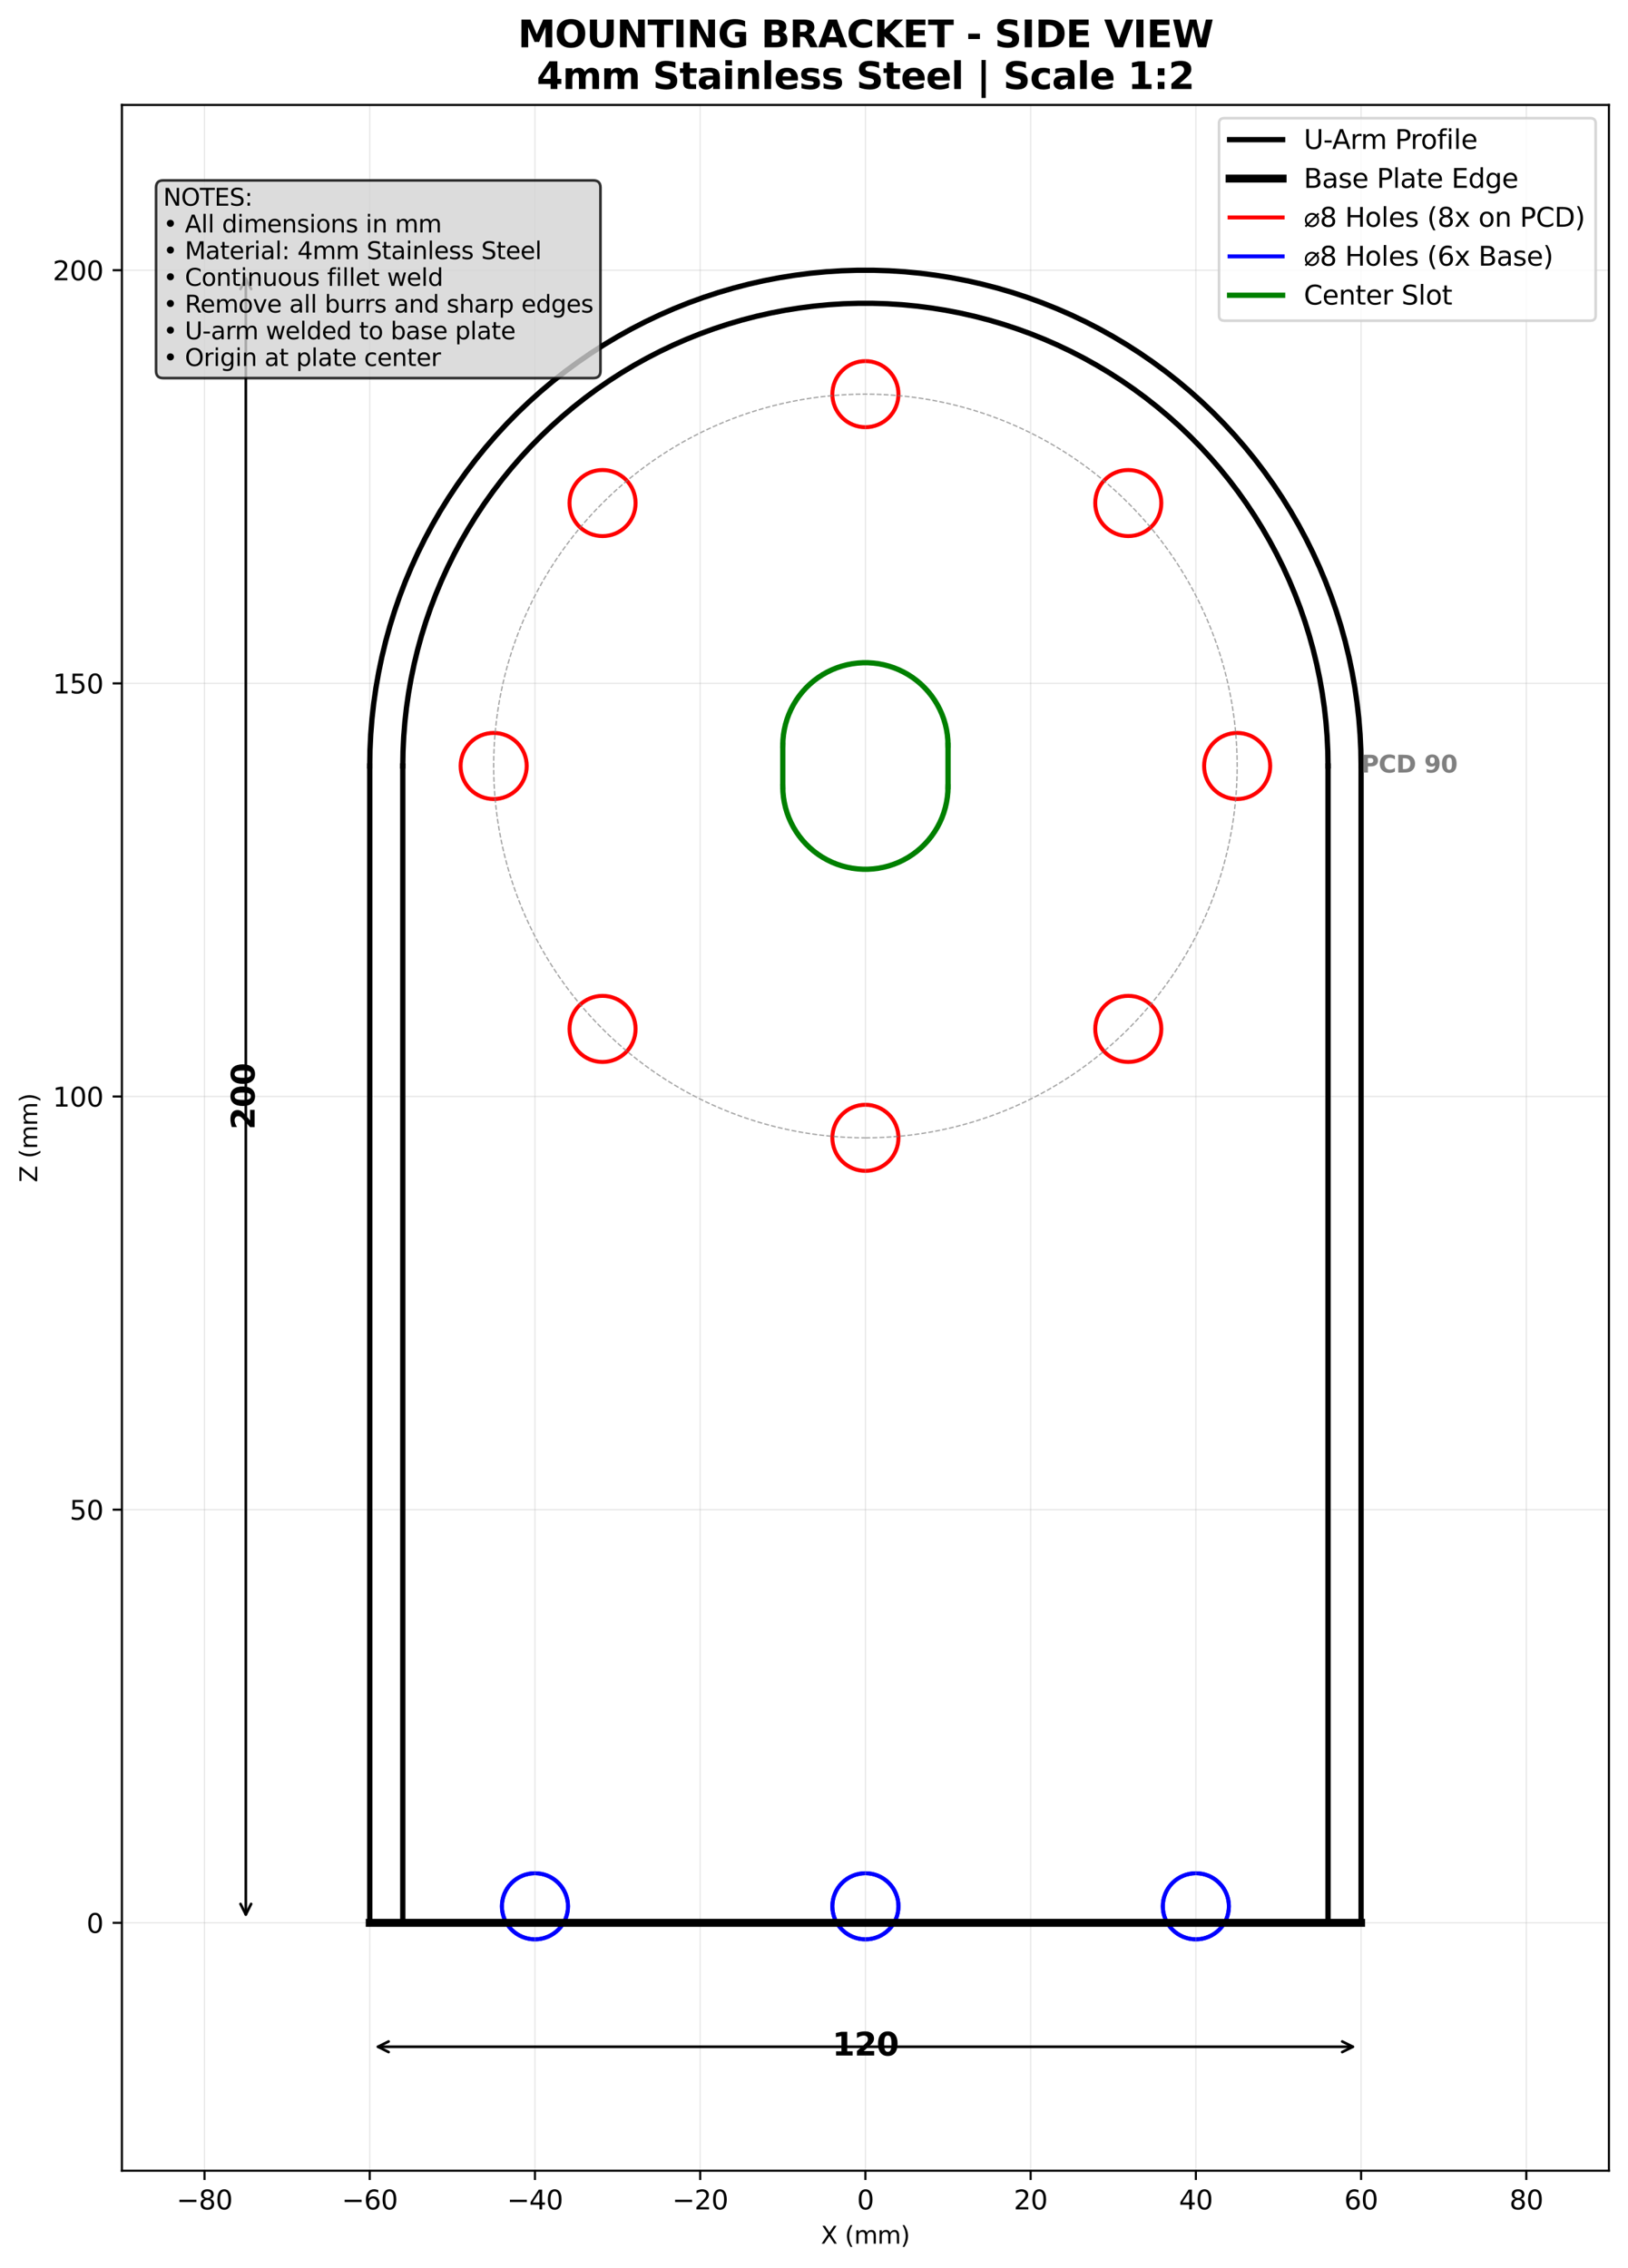 <?xml version="1.0" encoding="utf-8" standalone="no"?>
<!DOCTYPE svg PUBLIC "-//W3C//DTD SVG 1.1//EN"
  "http://www.w3.org/Graphics/SVG/1.1/DTD/svg11.dtd">
<svg xmlns:xlink="http://www.w3.org/1999/xlink" width="614.308pt" height="855.497pt" viewBox="0 0 614.308 855.497" xmlns="http://www.w3.org/2000/svg" version="1.1">
 <defs>
  <style type="text/css">*{stroke-linejoin: round; stroke-linecap: butt}</style>
 </defs>
 <g id="figure_1">
  <g id="patch_1">
   <path d="M 0 855.497 
L 614.308 855.497 
L 614.308 0 
L 0 0 
z
" style="fill: #ffffff"/>
  </g>
  <g id="axes_1">
   <g id="patch_2">
    <path d="M 45.998 818.908 
L 607.108 818.908 
L 607.108 39.588 
L 45.998 39.588 
z
" style="fill: #ffffff"/>
   </g>
   <g id="patch_3">
    <path d="M 201.862 731.624 
C 205.169 731.624 208.341 730.311 210.679 727.972 
C 213.017 725.634 214.331 722.462 214.331 719.155 
C 214.331 715.848 213.017 712.677 210.679 710.338 
C 208.341 708 205.169 706.686 201.862 706.686 
C 198.555 706.686 195.383 708 193.045 710.338 
C 190.707 712.677 189.393 715.848 189.393 719.155 
C 189.393 722.462 190.707 725.634 193.045 727.972 
C 195.383 730.311 198.555 731.624 201.862 731.624 
L 201.862 731.624 
z
" clip-path="url(#p944f30e85e)" style="fill: none; stroke: #0000ff; stroke-width: 1.5; stroke-linejoin: miter"/>
   </g>
   <g id="patch_4">
    <path d="M 326.553 731.624 
C 329.86 731.624 333.032 730.311 335.37 727.972 
C 337.708 725.634 339.022 722.462 339.022 719.155 
C 339.022 715.848 337.708 712.677 335.37 710.338 
C 333.032 708 329.86 706.686 326.553 706.686 
C 323.246 706.686 320.074 708 317.736 710.338 
C 315.398 712.677 314.084 715.848 314.084 719.155 
C 314.084 722.462 315.398 725.634 317.736 727.972 
C 320.074 730.311 323.246 731.624 326.553 731.624 
L 326.553 731.624 
z
" clip-path="url(#p944f30e85e)" style="fill: none; stroke: #0000ff; stroke-width: 1.5; stroke-linejoin: miter"/>
   </g>
   <g id="patch_5">
    <path d="M 451.244 731.624 
C 454.551 731.624 457.723 730.311 460.061 727.972 
C 462.4 725.634 463.713 722.462 463.713 719.155 
C 463.713 715.848 462.4 712.677 460.061 710.338 
C 457.723 708 454.551 706.686 451.244 706.686 
C 447.937 706.686 444.766 708 442.427 710.338 
C 440.089 712.677 438.775 715.848 438.775 719.155 
C 438.775 722.462 440.089 725.634 442.427 727.972 
C 444.766 730.311 447.937 731.624 451.244 731.624 
L 451.244 731.624 
z
" clip-path="url(#p944f30e85e)" style="fill: none; stroke: #0000ff; stroke-width: 1.5; stroke-linejoin: miter"/>
   </g>
   <g id="patch_6">
    <path d="M 201.862 731.624 
C 205.169 731.624 208.341 730.311 210.679 727.972 
C 213.017 725.634 214.331 722.462 214.331 719.155 
C 214.331 715.848 213.017 712.677 210.679 710.338 
C 208.341 708 205.169 706.686 201.862 706.686 
C 198.555 706.686 195.383 708 193.045 710.338 
C 190.707 712.677 189.393 715.848 189.393 719.155 
C 189.393 722.462 190.707 725.634 193.045 727.972 
C 195.383 730.311 198.555 731.624 201.862 731.624 
L 201.862 731.624 
z
" clip-path="url(#p944f30e85e)" style="fill: none; stroke: #0000ff; stroke-width: 1.5; stroke-linejoin: miter"/>
   </g>
   <g id="patch_7">
    <path d="M 326.553 731.624 
C 329.86 731.624 333.032 730.311 335.37 727.972 
C 337.708 725.634 339.022 722.462 339.022 719.155 
C 339.022 715.848 337.708 712.677 335.37 710.338 
C 333.032 708 329.86 706.686 326.553 706.686 
C 323.246 706.686 320.074 708 317.736 710.338 
C 315.398 712.677 314.084 715.848 314.084 719.155 
C 314.084 722.462 315.398 725.634 317.736 727.972 
C 320.074 730.311 323.246 731.624 326.553 731.624 
L 326.553 731.624 
z
" clip-path="url(#p944f30e85e)" style="fill: none; stroke: #0000ff; stroke-width: 1.5; stroke-linejoin: miter"/>
   </g>
   <g id="patch_8">
    <path d="M 451.244 731.624 
C 454.551 731.624 457.723 730.311 460.061 727.972 
C 462.4 725.634 463.713 722.462 463.713 719.155 
C 463.713 715.848 462.4 712.677 460.061 710.338 
C 457.723 708 454.551 706.686 451.244 706.686 
C 447.937 706.686 444.766 708 442.427 710.338 
C 440.089 712.677 438.775 715.848 438.775 719.155 
C 438.775 722.462 440.089 725.634 442.427 727.972 
C 444.766 730.311 447.937 731.624 451.244 731.624 
L 451.244 731.624 
z
" clip-path="url(#p944f30e85e)" style="fill: none; stroke: #0000ff; stroke-width: 1.5; stroke-linejoin: miter"/>
   </g>
   <g id="patch_9">
    <path d="M 466.831 301.44 
C 470.137 301.44 473.309 300.126 475.648 297.788 
C 477.986 295.449 479.3 292.277 479.3 288.971 
C 479.3 285.664 477.986 282.492 475.648 280.154 
C 473.309 277.815 470.137 276.502 466.831 276.502 
C 463.524 276.502 460.352 277.815 458.014 280.154 
C 455.675 282.492 454.361 285.664 454.361 288.971 
C 454.361 292.277 455.675 295.449 458.014 297.788 
C 460.352 300.126 463.524 301.44 466.831 301.44 
L 466.831 301.44 
z
" clip-path="url(#p944f30e85e)" style="fill: none; stroke: #ff0000; stroke-width: 1.5; stroke-linejoin: miter"/>
   </g>
   <g id="patch_10">
    <path d="M 425.744 202.249 
C 429.051 202.249 432.223 200.935 434.561 198.596 
C 436.9 196.258 438.213 193.086 438.213 189.779 
C 438.213 186.473 436.9 183.301 434.561 180.962 
C 432.223 178.624 429.051 177.31 425.744 177.31 
C 422.437 177.31 419.266 178.624 416.927 180.962 
C 414.589 183.301 413.275 186.473 413.275 189.779 
C 413.275 193.086 414.589 196.258 416.927 198.596 
C 419.266 200.935 422.437 202.249 425.744 202.249 
L 425.744 202.249 
z
" clip-path="url(#p944f30e85e)" style="fill: none; stroke: #ff0000; stroke-width: 1.5; stroke-linejoin: miter"/>
   </g>
   <g id="patch_11">
    <path d="M 326.553 161.162 
C 329.86 161.162 333.032 159.848 335.37 157.51 
C 337.708 155.172 339.022 152 339.022 148.693 
C 339.022 145.386 337.708 142.214 335.37 139.876 
C 333.032 137.538 329.86 136.224 326.553 136.224 
C 323.246 136.224 320.074 137.538 317.736 139.876 
C 315.398 142.214 314.084 145.386 314.084 148.693 
C 314.084 152 315.398 155.172 317.736 157.51 
C 320.074 159.848 323.246 161.162 326.553 161.162 
L 326.553 161.162 
z
" clip-path="url(#p944f30e85e)" style="fill: none; stroke: #ff0000; stroke-width: 1.5; stroke-linejoin: miter"/>
   </g>
   <g id="patch_12">
    <path d="M 227.362 202.249 
C 230.669 202.249 233.84 200.935 236.179 198.596 
C 238.517 196.258 239.831 193.086 239.831 189.779 
C 239.831 186.473 238.517 183.301 236.179 180.962 
C 233.84 178.624 230.669 177.31 227.362 177.31 
C 224.055 177.31 220.883 178.624 218.545 180.962 
C 216.206 183.301 214.893 186.473 214.893 189.779 
C 214.893 193.086 216.206 196.258 218.545 198.596 
C 220.883 200.935 224.055 202.249 227.362 202.249 
L 227.362 202.249 
z
" clip-path="url(#p944f30e85e)" style="fill: none; stroke: #ff0000; stroke-width: 1.5; stroke-linejoin: miter"/>
   </g>
   <g id="patch_13">
    <path d="M 186.275 301.44 
C 189.582 301.44 192.754 300.126 195.092 297.788 
C 197.431 295.449 198.745 292.277 198.745 288.971 
C 198.745 285.664 197.431 282.492 195.092 280.154 
C 192.754 277.815 189.582 276.502 186.275 276.502 
C 182.969 276.502 179.797 277.815 177.458 280.154 
C 175.12 282.492 173.806 285.664 173.806 288.971 
C 173.806 292.277 175.12 295.449 177.458 297.788 
C 179.797 300.126 182.969 301.44 186.275 301.44 
L 186.275 301.44 
z
" clip-path="url(#p944f30e85e)" style="fill: none; stroke: #ff0000; stroke-width: 1.5; stroke-linejoin: miter"/>
   </g>
   <g id="patch_14">
    <path d="M 227.362 400.631 
C 230.669 400.631 233.84 399.317 236.179 396.979 
C 238.517 394.641 239.831 391.469 239.831 388.162 
C 239.831 384.855 238.517 381.683 236.179 379.345 
C 233.84 377.007 230.669 375.693 227.362 375.693 
C 224.055 375.693 220.883 377.007 218.545 379.345 
C 216.206 381.683 214.893 384.855 214.893 388.162 
C 214.893 391.469 216.206 394.641 218.545 396.979 
C 220.883 399.317 224.055 400.631 227.362 400.631 
L 227.362 400.631 
z
" clip-path="url(#p944f30e85e)" style="fill: none; stroke: #ff0000; stroke-width: 1.5; stroke-linejoin: miter"/>
   </g>
   <g id="patch_15">
    <path d="M 326.553 441.717 
C 329.86 441.717 333.032 440.404 335.37 438.065 
C 337.708 435.727 339.022 432.555 339.022 429.248 
C 339.022 425.941 337.708 422.77 335.37 420.431 
C 333.032 418.093 329.86 416.779 326.553 416.779 
C 323.246 416.779 320.074 418.093 317.736 420.431 
C 315.398 422.77 314.084 425.941 314.084 429.248 
C 314.084 432.555 315.398 435.727 317.736 438.065 
C 320.074 440.404 323.246 441.717 326.553 441.717 
L 326.553 441.717 
z
" clip-path="url(#p944f30e85e)" style="fill: none; stroke: #ff0000; stroke-width: 1.5; stroke-linejoin: miter"/>
   </g>
   <g id="patch_16">
    <path d="M 425.744 400.631 
C 429.051 400.631 432.223 399.317 434.561 396.979 
C 436.9 394.641 438.213 391.469 438.213 388.162 
C 438.213 384.855 436.9 381.683 434.561 379.345 
C 432.223 377.007 429.051 375.693 425.744 375.693 
C 422.437 375.693 419.266 377.007 416.927 379.345 
C 414.589 381.683 413.275 384.855 413.275 388.162 
C 413.275 391.469 414.589 394.641 416.927 396.979 
C 419.266 399.317 422.437 400.631 425.744 400.631 
L 425.744 400.631 
z
" clip-path="url(#p944f30e85e)" style="fill: none; stroke: #ff0000; stroke-width: 1.5; stroke-linejoin: miter"/>
   </g>
   <g id="patch_17">
    <path d="M 326.553 429.248 
C 363.755 429.248 399.438 414.468 425.744 388.162 
C 452.05 361.856 466.831 326.173 466.831 288.971 
C 466.831 251.769 452.05 216.085 425.744 189.779 
C 399.438 163.474 363.755 148.693 326.553 148.693 
C 289.351 148.693 253.668 163.474 227.362 189.779 
C 201.056 216.085 186.275 251.769 186.275 288.971 
C 186.275 326.173 201.056 361.856 227.362 388.162 
C 253.668 414.468 289.351 429.248 326.553 429.248 
L 326.553 429.248 
z
" clip-path="url(#p944f30e85e)" style="fill: none; opacity: 0.7; stroke-dasharray: 1.85,0.8; stroke-dashoffset: 0; stroke: #808080; stroke-width: 0.5; stroke-linejoin: miter"/>
   </g>
   <g id="matplotlib.axis_1">
    <g id="xtick_1">
     <g id="line2d_1">
      <path d="M 77.171 818.908 
L 77.171 39.588 
" clip-path="url(#p944f30e85e)" style="fill: none; stroke: #b0b0b0; stroke-opacity: 0.3; stroke-width: 0.5; stroke-linecap: square"/>
     </g>
     <g id="line2d_2">
      <defs>
       <path id="m3fa6ff903c" d="M 0 0 
L 0 3.5 
" style="stroke: #000000; stroke-width: 0.8"/>
      </defs>
      <g>
       <use xlink:href="#m3fa6ff903c" x="77.171" y="818.908" style="stroke: #000000; stroke-width: 0.8"/>
      </g>
     </g>
     <g id="text_1">
      <!-- −80 -->
      <g transform="translate(66.618 833.507) scale(0.1 -0.1)">
       <defs>
        <path id="DejaVuSans-2212" d="M 678 2272 
L 4684 2272 
L 4684 1741 
L 678 1741 
L 678 2272 
z
" transform="scale(0.016)"/>
        <path id="DejaVuSans-38" d="M 2034 2216 
Q 1584 2216 1326 1975 
Q 1069 1734 1069 1313 
Q 1069 891 1326 650 
Q 1584 409 2034 409 
Q 2484 409 2743 651 
Q 3003 894 3003 1313 
Q 3003 1734 2745 1975 
Q 2488 2216 2034 2216 
z
M 1403 2484 
Q 997 2584 770 2862 
Q 544 3141 544 3541 
Q 544 4100 942 4425 
Q 1341 4750 2034 4750 
Q 2731 4750 3128 4425 
Q 3525 4100 3525 3541 
Q 3525 3141 3298 2862 
Q 3072 2584 2669 2484 
Q 3125 2378 3379 2068 
Q 3634 1759 3634 1313 
Q 3634 634 3220 271 
Q 2806 -91 2034 -91 
Q 1263 -91 848 271 
Q 434 634 434 1313 
Q 434 1759 690 2068 
Q 947 2378 1403 2484 
z
M 1172 3481 
Q 1172 3119 1398 2916 
Q 1625 2713 2034 2713 
Q 2441 2713 2670 2916 
Q 2900 3119 2900 3481 
Q 2900 3844 2670 4047 
Q 2441 4250 2034 4250 
Q 1625 4250 1398 4047 
Q 1172 3844 1172 3481 
z
" transform="scale(0.016)"/>
        <path id="DejaVuSans-30" d="M 2034 4250 
Q 1547 4250 1301 3770 
Q 1056 3291 1056 2328 
Q 1056 1369 1301 889 
Q 1547 409 2034 409 
Q 2525 409 2770 889 
Q 3016 1369 3016 2328 
Q 3016 3291 2770 3770 
Q 2525 4250 2034 4250 
z
M 2034 4750 
Q 2819 4750 3233 4129 
Q 3647 3509 3647 2328 
Q 3647 1150 3233 529 
Q 2819 -91 2034 -91 
Q 1250 -91 836 529 
Q 422 1150 422 2328 
Q 422 3509 836 4129 
Q 1250 4750 2034 4750 
z
" transform="scale(0.016)"/>
       </defs>
       <use xlink:href="#DejaVuSans-2212"/>
       <use xlink:href="#DejaVuSans-38" x="83.789"/>
       <use xlink:href="#DejaVuSans-30" x="147.412"/>
      </g>
     </g>
    </g>
    <g id="xtick_2">
     <g id="line2d_3">
      <path d="M 139.516 818.908 
L 139.516 39.588 
" clip-path="url(#p944f30e85e)" style="fill: none; stroke: #b0b0b0; stroke-opacity: 0.3; stroke-width: 0.5; stroke-linecap: square"/>
     </g>
     <g id="line2d_4">
      <g>
       <use xlink:href="#m3fa6ff903c" x="139.516" y="818.908" style="stroke: #000000; stroke-width: 0.8"/>
      </g>
     </g>
     <g id="text_2">
      <!-- −60 -->
      <g transform="translate(128.964 833.507) scale(0.1 -0.1)">
       <defs>
        <path id="DejaVuSans-36" d="M 2113 2584 
Q 1688 2584 1439 2293 
Q 1191 2003 1191 1497 
Q 1191 994 1439 701 
Q 1688 409 2113 409 
Q 2538 409 2786 701 
Q 3034 994 3034 1497 
Q 3034 2003 2786 2293 
Q 2538 2584 2113 2584 
z
M 3366 4563 
L 3366 3988 
Q 3128 4100 2886 4159 
Q 2644 4219 2406 4219 
Q 1781 4219 1451 3797 
Q 1122 3375 1075 2522 
Q 1259 2794 1537 2939 
Q 1816 3084 2150 3084 
Q 2853 3084 3261 2657 
Q 3669 2231 3669 1497 
Q 3669 778 3244 343 
Q 2819 -91 2113 -91 
Q 1303 -91 875 529 
Q 447 1150 447 2328 
Q 447 3434 972 4092 
Q 1497 4750 2381 4750 
Q 2619 4750 2861 4703 
Q 3103 4656 3366 4563 
z
" transform="scale(0.016)"/>
       </defs>
       <use xlink:href="#DejaVuSans-2212"/>
       <use xlink:href="#DejaVuSans-36" x="83.789"/>
       <use xlink:href="#DejaVuSans-30" x="147.412"/>
      </g>
     </g>
    </g>
    <g id="xtick_3">
     <g id="line2d_5">
      <path d="M 201.862 818.908 
L 201.862 39.588 
" clip-path="url(#p944f30e85e)" style="fill: none; stroke: #b0b0b0; stroke-opacity: 0.3; stroke-width: 0.5; stroke-linecap: square"/>
     </g>
     <g id="line2d_6">
      <g>
       <use xlink:href="#m3fa6ff903c" x="201.862" y="818.908" style="stroke: #000000; stroke-width: 0.8"/>
      </g>
     </g>
     <g id="text_3">
      <!-- −40 -->
      <g transform="translate(191.309 833.507) scale(0.1 -0.1)">
       <defs>
        <path id="DejaVuSans-34" d="M 2419 4116 
L 825 1625 
L 2419 1625 
L 2419 4116 
z
M 2253 4666 
L 3047 4666 
L 3047 1625 
L 3713 1625 
L 3713 1100 
L 3047 1100 
L 3047 0 
L 2419 0 
L 2419 1100 
L 313 1100 
L 313 1709 
L 2253 4666 
z
" transform="scale(0.016)"/>
       </defs>
       <use xlink:href="#DejaVuSans-2212"/>
       <use xlink:href="#DejaVuSans-34" x="83.789"/>
       <use xlink:href="#DejaVuSans-30" x="147.412"/>
      </g>
     </g>
    </g>
    <g id="xtick_4">
     <g id="line2d_7">
      <path d="M 264.207 818.908 
L 264.207 39.588 
" clip-path="url(#p944f30e85e)" style="fill: none; stroke: #b0b0b0; stroke-opacity: 0.3; stroke-width: 0.5; stroke-linecap: square"/>
     </g>
     <g id="line2d_8">
      <g>
       <use xlink:href="#m3fa6ff903c" x="264.207" y="818.908" style="stroke: #000000; stroke-width: 0.8"/>
      </g>
     </g>
     <g id="text_4">
      <!-- −20 -->
      <g transform="translate(253.655 833.507) scale(0.1 -0.1)">
       <defs>
        <path id="DejaVuSans-32" d="M 1228 531 
L 3431 531 
L 3431 0 
L 469 0 
L 469 531 
Q 828 903 1448 1529 
Q 2069 2156 2228 2338 
Q 2531 2678 2651 2914 
Q 2772 3150 2772 3378 
Q 2772 3750 2511 3984 
Q 2250 4219 1831 4219 
Q 1534 4219 1204 4116 
Q 875 4013 500 3803 
L 500 4441 
Q 881 4594 1212 4672 
Q 1544 4750 1819 4750 
Q 2544 4750 2975 4387 
Q 3406 4025 3406 3419 
Q 3406 3131 3298 2873 
Q 3191 2616 2906 2266 
Q 2828 2175 2409 1742 
Q 1991 1309 1228 531 
z
" transform="scale(0.016)"/>
       </defs>
       <use xlink:href="#DejaVuSans-2212"/>
       <use xlink:href="#DejaVuSans-32" x="83.789"/>
       <use xlink:href="#DejaVuSans-30" x="147.412"/>
      </g>
     </g>
    </g>
    <g id="xtick_5">
     <g id="line2d_9">
      <path d="M 326.553 818.908 
L 326.553 39.588 
" clip-path="url(#p944f30e85e)" style="fill: none; stroke: #b0b0b0; stroke-opacity: 0.3; stroke-width: 0.5; stroke-linecap: square"/>
     </g>
     <g id="line2d_10">
      <g>
       <use xlink:href="#m3fa6ff903c" x="326.553" y="818.908" style="stroke: #000000; stroke-width: 0.8"/>
      </g>
     </g>
     <g id="text_5">
      <!-- 0 -->
      <g transform="translate(323.372 833.507) scale(0.1 -0.1)">
       <use xlink:href="#DejaVuSans-30"/>
      </g>
     </g>
    </g>
    <g id="xtick_6">
     <g id="line2d_11">
      <path d="M 388.899 818.908 
L 388.899 39.588 
" clip-path="url(#p944f30e85e)" style="fill: none; stroke: #b0b0b0; stroke-opacity: 0.3; stroke-width: 0.5; stroke-linecap: square"/>
     </g>
     <g id="line2d_12">
      <g>
       <use xlink:href="#m3fa6ff903c" x="388.899" y="818.908" style="stroke: #000000; stroke-width: 0.8"/>
      </g>
     </g>
     <g id="text_6">
      <!-- 20 -->
      <g transform="translate(382.536 833.507) scale(0.1 -0.1)">
       <use xlink:href="#DejaVuSans-32"/>
       <use xlink:href="#DejaVuSans-30" x="63.623"/>
      </g>
     </g>
    </g>
    <g id="xtick_7">
     <g id="line2d_13">
      <path d="M 451.244 818.908 
L 451.244 39.588 
" clip-path="url(#p944f30e85e)" style="fill: none; stroke: #b0b0b0; stroke-opacity: 0.3; stroke-width: 0.5; stroke-linecap: square"/>
     </g>
     <g id="line2d_14">
      <g>
       <use xlink:href="#m3fa6ff903c" x="451.244" y="818.908" style="stroke: #000000; stroke-width: 0.8"/>
      </g>
     </g>
     <g id="text_7">
      <!-- 40 -->
      <g transform="translate(444.882 833.507) scale(0.1 -0.1)">
       <use xlink:href="#DejaVuSans-34"/>
       <use xlink:href="#DejaVuSans-30" x="63.623"/>
      </g>
     </g>
    </g>
    <g id="xtick_8">
     <g id="line2d_15">
      <path d="M 513.59 818.908 
L 513.59 39.588 
" clip-path="url(#p944f30e85e)" style="fill: none; stroke: #b0b0b0; stroke-opacity: 0.3; stroke-width: 0.5; stroke-linecap: square"/>
     </g>
     <g id="line2d_16">
      <g>
       <use xlink:href="#m3fa6ff903c" x="513.59" y="818.908" style="stroke: #000000; stroke-width: 0.8"/>
      </g>
     </g>
     <g id="text_8">
      <!-- 60 -->
      <g transform="translate(507.227 833.507) scale(0.1 -0.1)">
       <use xlink:href="#DejaVuSans-36"/>
       <use xlink:href="#DejaVuSans-30" x="63.623"/>
      </g>
     </g>
    </g>
    <g id="xtick_9">
     <g id="line2d_17">
      <path d="M 575.935 818.908 
L 575.935 39.588 
" clip-path="url(#p944f30e85e)" style="fill: none; stroke: #b0b0b0; stroke-opacity: 0.3; stroke-width: 0.5; stroke-linecap: square"/>
     </g>
     <g id="line2d_18">
      <g>
       <use xlink:href="#m3fa6ff903c" x="575.935" y="818.908" style="stroke: #000000; stroke-width: 0.8"/>
      </g>
     </g>
     <g id="text_9">
      <!-- 80 -->
      <g transform="translate(569.573 833.507) scale(0.1 -0.1)">
       <use xlink:href="#DejaVuSans-38"/>
       <use xlink:href="#DejaVuSans-30" x="63.623"/>
      </g>
     </g>
    </g>
    <g id="text_10">
     <!-- X (mm) -->
     <g transform="translate(309.762 846.425) scale(0.09 -0.09)">
      <defs>
       <path id="DejaVuSans-58" d="M 403 4666 
L 1081 4666 
L 2241 2931 
L 3406 4666 
L 4084 4666 
L 2584 2425 
L 4184 0 
L 3506 0 
L 2194 1984 
L 872 0 
L 191 0 
L 1856 2491 
L 403 4666 
z
" transform="scale(0.016)"/>
       <path id="DejaVuSans-20" transform="scale(0.016)"/>
       <path id="DejaVuSans-28" d="M 1984 4856 
Q 1566 4138 1362 3434 
Q 1159 2731 1159 2009 
Q 1159 1288 1364 580 
Q 1569 -128 1984 -844 
L 1484 -844 
Q 1016 -109 783 600 
Q 550 1309 550 2009 
Q 550 2706 781 3412 
Q 1013 4119 1484 4856 
L 1984 4856 
z
" transform="scale(0.016)"/>
       <path id="DejaVuSans-6d" d="M 3328 2828 
Q 3544 3216 3844 3400 
Q 4144 3584 4550 3584 
Q 5097 3584 5394 3201 
Q 5691 2819 5691 2113 
L 5691 0 
L 5113 0 
L 5113 2094 
Q 5113 2597 4934 2840 
Q 4756 3084 4391 3084 
Q 3944 3084 3684 2787 
Q 3425 2491 3425 1978 
L 3425 0 
L 2847 0 
L 2847 2094 
Q 2847 2600 2669 2842 
Q 2491 3084 2119 3084 
Q 1678 3084 1418 2786 
Q 1159 2488 1159 1978 
L 1159 0 
L 581 0 
L 581 3500 
L 1159 3500 
L 1159 2956 
Q 1356 3278 1631 3431 
Q 1906 3584 2284 3584 
Q 2666 3584 2933 3390 
Q 3200 3197 3328 2828 
z
" transform="scale(0.016)"/>
       <path id="DejaVuSans-29" d="M 513 4856 
L 1013 4856 
Q 1481 4119 1714 3412 
Q 1947 2706 1947 2009 
Q 1947 1309 1714 600 
Q 1481 -109 1013 -844 
L 513 -844 
Q 928 -128 1133 580 
Q 1338 1288 1338 2009 
Q 1338 2731 1133 3434 
Q 928 4138 513 4856 
z
" transform="scale(0.016)"/>
      </defs>
      <use xlink:href="#DejaVuSans-58"/>
      <use xlink:href="#DejaVuSans-20" x="68.506"/>
      <use xlink:href="#DejaVuSans-28" x="100.293"/>
      <use xlink:href="#DejaVuSans-6d" x="139.307"/>
      <use xlink:href="#DejaVuSans-6d" x="236.719"/>
      <use xlink:href="#DejaVuSans-29" x="334.131"/>
     </g>
    </g>
   </g>
   <g id="matplotlib.axis_2">
    <g id="ytick_1">
     <g id="line2d_19">
      <path d="M 45.998 725.39 
L 607.108 725.39 
" clip-path="url(#p944f30e85e)" style="fill: none; stroke: #b0b0b0; stroke-opacity: 0.3; stroke-width: 0.5; stroke-linecap: square"/>
     </g>
     <g id="line2d_20">
      <defs>
       <path id="m225ed997ec" d="M 0 0 
L -3.5 0 
" style="stroke: #000000; stroke-width: 0.8"/>
      </defs>
      <g>
       <use xlink:href="#m225ed997ec" x="45.998" y="725.39" style="stroke: #000000; stroke-width: 0.8"/>
      </g>
     </g>
     <g id="text_11">
      <!-- 0 -->
      <g transform="translate(32.635 729.189) scale(0.1 -0.1)">
       <use xlink:href="#DejaVuSans-30"/>
      </g>
     </g>
    </g>
    <g id="ytick_2">
     <g id="line2d_21">
      <path d="M 45.998 569.526 
L 607.108 569.526 
" clip-path="url(#p944f30e85e)" style="fill: none; stroke: #b0b0b0; stroke-opacity: 0.3; stroke-width: 0.5; stroke-linecap: square"/>
     </g>
     <g id="line2d_22">
      <g>
       <use xlink:href="#m225ed997ec" x="45.998" y="569.526" style="stroke: #000000; stroke-width: 0.8"/>
      </g>
     </g>
     <g id="text_12">
      <!-- 50 -->
      <g transform="translate(26.273 573.325) scale(0.1 -0.1)">
       <defs>
        <path id="DejaVuSans-35" d="M 691 4666 
L 3169 4666 
L 3169 4134 
L 1269 4134 
L 1269 2991 
Q 1406 3038 1543 3061 
Q 1681 3084 1819 3084 
Q 2600 3084 3056 2656 
Q 3513 2228 3513 1497 
Q 3513 744 3044 326 
Q 2575 -91 1722 -91 
Q 1428 -91 1123 -41 
Q 819 9 494 109 
L 494 744 
Q 775 591 1075 516 
Q 1375 441 1709 441 
Q 2250 441 2565 725 
Q 2881 1009 2881 1497 
Q 2881 1984 2565 2268 
Q 2250 2553 1709 2553 
Q 1456 2553 1204 2497 
Q 953 2441 691 2322 
L 691 4666 
z
" transform="scale(0.016)"/>
       </defs>
       <use xlink:href="#DejaVuSans-35"/>
       <use xlink:href="#DejaVuSans-30" x="63.623"/>
      </g>
     </g>
    </g>
    <g id="ytick_3">
     <g id="line2d_23">
      <path d="M 45.998 413.662 
L 607.108 413.662 
" clip-path="url(#p944f30e85e)" style="fill: none; stroke: #b0b0b0; stroke-opacity: 0.3; stroke-width: 0.5; stroke-linecap: square"/>
     </g>
     <g id="line2d_24">
      <g>
       <use xlink:href="#m225ed997ec" x="45.998" y="413.662" style="stroke: #000000; stroke-width: 0.8"/>
      </g>
     </g>
     <g id="text_13">
      <!-- 100 -->
      <g transform="translate(19.91 417.461) scale(0.1 -0.1)">
       <defs>
        <path id="DejaVuSans-31" d="M 794 531 
L 1825 531 
L 1825 4091 
L 703 3866 
L 703 4441 
L 1819 4666 
L 2450 4666 
L 2450 531 
L 3481 531 
L 3481 0 
L 794 0 
L 794 531 
z
" transform="scale(0.016)"/>
       </defs>
       <use xlink:href="#DejaVuSans-31"/>
       <use xlink:href="#DejaVuSans-30" x="63.623"/>
       <use xlink:href="#DejaVuSans-30" x="127.246"/>
      </g>
     </g>
    </g>
    <g id="ytick_4">
     <g id="line2d_25">
      <path d="M 45.998 257.798 
L 607.108 257.798 
" clip-path="url(#p944f30e85e)" style="fill: none; stroke: #b0b0b0; stroke-opacity: 0.3; stroke-width: 0.5; stroke-linecap: square"/>
     </g>
     <g id="line2d_26">
      <g>
       <use xlink:href="#m225ed997ec" x="45.998" y="257.798" style="stroke: #000000; stroke-width: 0.8"/>
      </g>
     </g>
     <g id="text_14">
      <!-- 150 -->
      <g transform="translate(19.91 261.597) scale(0.1 -0.1)">
       <use xlink:href="#DejaVuSans-31"/>
       <use xlink:href="#DejaVuSans-35" x="63.623"/>
       <use xlink:href="#DejaVuSans-30" x="127.246"/>
      </g>
     </g>
    </g>
    <g id="ytick_5">
     <g id="line2d_27">
      <path d="M 45.998 101.934 
L 607.108 101.934 
" clip-path="url(#p944f30e85e)" style="fill: none; stroke: #b0b0b0; stroke-opacity: 0.3; stroke-width: 0.5; stroke-linecap: square"/>
     </g>
     <g id="line2d_28">
      <g>
       <use xlink:href="#m225ed997ec" x="45.998" y="101.934" style="stroke: #000000; stroke-width: 0.8"/>
      </g>
     </g>
     <g id="text_15">
      <!-- 200 -->
      <g transform="translate(19.91 105.733) scale(0.1 -0.1)">
       <use xlink:href="#DejaVuSans-32"/>
       <use xlink:href="#DejaVuSans-30" x="63.623"/>
       <use xlink:href="#DejaVuSans-30" x="127.246"/>
      </g>
     </g>
    </g>
    <g id="text_16">
     <!-- Z (mm) -->
     <g transform="translate(14.039 446.039) rotate(-90) scale(0.09 -0.09)">
      <defs>
       <path id="DejaVuSans-5a" d="M 359 4666 
L 4025 4666 
L 4025 4184 
L 1075 531 
L 4097 531 
L 4097 0 
L 288 0 
L 288 481 
L 3238 4134 
L 359 4134 
L 359 4666 
z
" transform="scale(0.016)"/>
      </defs>
      <use xlink:href="#DejaVuSans-5a"/>
      <use xlink:href="#DejaVuSans-20" x="68.506"/>
      <use xlink:href="#DejaVuSans-28" x="100.293"/>
      <use xlink:href="#DejaVuSans-6d" x="139.307"/>
      <use xlink:href="#DejaVuSans-6d" x="236.719"/>
      <use xlink:href="#DejaVuSans-29" x="334.131"/>
     </g>
    </g>
   </g>
   <g id="line2d_29">
    <path d="M 139.516 725.39 
L 513.59 725.39 
" clip-path="url(#p944f30e85e)" style="fill: none; stroke: #000000; stroke-width: 3; stroke-linecap: square"/>
   </g>
   <g id="line2d_30">
    <path d="M 139.516 725.39 
L 139.516 288.971 
" clip-path="url(#p944f30e85e)" style="fill: none; stroke: #000000; stroke-width: 2; stroke-linecap: square"/>
   </g>
   <g id="line2d_31">
    <path d="M 513.59 725.39 
L 513.59 288.971 
" clip-path="url(#p944f30e85e)" style="fill: none; stroke: #000000; stroke-width: 2; stroke-linecap: square"/>
   </g>
   <g id="line2d_32">
    <path d="M 151.985 725.39 
L 151.985 288.971 
" clip-path="url(#p944f30e85e)" style="fill: none; stroke: #000000; stroke-width: 2; stroke-linecap: square"/>
   </g>
   <g id="line2d_33">
    <path d="M 501.121 725.39 
L 501.121 288.971 
" clip-path="url(#p944f30e85e)" style="fill: none; stroke: #000000; stroke-width: 2; stroke-linecap: square"/>
   </g>
   <g id="line2d_34">
    <path d="M 139.516 725.39 
L 151.985 725.39 
" clip-path="url(#p944f30e85e)" style="fill: none; stroke: #000000; stroke-width: 2; stroke-linecap: square"/>
   </g>
   <g id="line2d_35">
    <path d="M 501.121 725.39 
L 513.59 725.39 
" clip-path="url(#p944f30e85e)" style="fill: none; stroke: #000000; stroke-width: 2; stroke-linecap: square"/>
   </g>
   <g id="line2d_36">
    <path d="M 513.59 288.971 
L 513.496 283.036 
L 513.213 277.108 
L 512.743 271.192 
L 512.085 265.293 
L 511.24 259.419 
L 510.21 253.574 
L 508.994 247.764 
L 507.595 241.997 
L 506.014 236.276 
L 504.251 230.609 
L 502.31 225 
L 500.192 219.456 
L 497.899 213.982 
L 495.434 208.583 
L 492.798 203.265 
L 489.995 198.034 
L 487.027 192.894 
L 483.898 187.851 
L 480.611 182.91 
L 477.168 178.075 
L 473.574 173.352 
L 469.832 168.746 
L 465.945 164.26 
L 461.918 159.9 
L 457.755 155.671 
L 453.459 151.575 
L 449.036 147.618 
L 444.49 143.803 
L 439.824 140.134 
L 435.045 136.615 
L 430.156 133.249 
L 425.164 130.041 
L 420.071 126.992 
L 414.885 124.106 
L 409.61 121.387 
L 404.251 118.836 
L 398.814 116.456 
L 393.304 114.251 
L 387.727 112.221 
L 382.088 110.369 
L 376.393 108.697 
L 370.649 107.206 
L 364.859 105.899 
L 359.032 104.775 
L 353.171 103.838 
L 347.284 103.086 
L 341.376 102.522 
L 335.453 102.146 
L 329.521 101.957 
L 323.585 101.957 
L 317.653 102.146 
L 311.73 102.522 
L 305.822 103.086 
L 299.935 103.838 
L 294.074 104.775 
L 288.247 105.899 
L 282.457 107.206 
L 276.713 108.697 
L 271.018 110.369 
L 265.379 112.221 
L 259.802 114.251 
L 254.292 116.456 
L 248.855 118.836 
L 243.496 121.387 
L 238.221 124.106 
L 233.035 126.992 
L 227.942 130.041 
L 222.95 133.249 
L 218.061 136.615 
L 213.282 140.134 
L 208.616 143.803 
L 204.07 147.618 
L 199.647 151.575 
L 195.351 155.671 
L 191.188 159.9 
L 187.161 164.26 
L 183.275 168.746 
L 179.532 173.352 
L 175.938 178.075 
L 172.495 182.91 
L 169.208 187.851 
L 166.079 192.894 
L 163.111 198.034 
L 160.308 203.265 
L 157.673 208.583 
L 155.207 213.982 
L 152.914 219.456 
L 150.796 225 
L 148.855 230.609 
L 147.093 236.276 
L 145.511 241.997 
L 144.112 247.764 
L 142.896 253.574 
L 141.866 259.419 
L 141.021 265.293 
L 140.363 271.192 
L 139.893 277.108 
L 139.61 283.036 
L 139.516 288.971 
" clip-path="url(#p944f30e85e)" style="fill: none; stroke: #000000; stroke-width: 2; stroke-linecap: square"/>
   </g>
   <g id="line2d_37">
    <path d="M 501.121 288.971 
L 501.033 283.432 
L 500.769 277.899 
L 500.33 272.377 
L 499.716 266.872 
L 498.928 261.389 
L 497.966 255.933 
L 496.832 250.512 
L 495.526 245.128 
L 494.049 239.789 
L 492.405 234.5 
L 490.593 229.265 
L 488.616 224.09 
L 486.476 218.981 
L 484.175 213.942 
L 481.715 208.979 
L 479.099 204.096 
L 476.329 199.299 
L 473.409 194.592 
L 470.34 189.98 
L 467.127 185.468 
L 463.772 181.06 
L 460.28 176.761 
L 456.652 172.574 
L 452.894 168.505 
L 449.008 164.557 
L 444.999 160.735 
L 440.871 157.041 
L 436.627 153.481 
L 432.273 150.056 
L 427.812 146.772 
L 423.25 143.631 
L 418.59 140.636 
L 413.837 137.791 
L 408.996 135.097 
L 404.073 132.559 
L 399.071 130.178 
L 393.996 127.957 
L 388.854 125.899 
L 383.649 124.004 
L 378.386 122.276 
L 373.071 120.715 
L 367.709 119.324 
L 362.306 118.103 
L 356.866 117.055 
L 351.397 116.18 
L 345.902 115.479 
L 340.387 114.952 
L 334.859 114.601 
L 329.323 114.425 
L 323.783 114.425 
L 318.247 114.601 
L 312.719 114.952 
L 307.204 115.479 
L 301.709 116.18 
L 296.24 117.055 
L 290.8 118.103 
L 285.397 119.324 
L 280.035 120.715 
L 274.72 122.276 
L 269.458 124.004 
L 264.252 125.899 
L 259.11 127.957 
L 254.035 130.178 
L 249.033 132.559 
L 244.11 135.097 
L 239.269 137.791 
L 234.516 140.636 
L 229.856 143.631 
L 225.294 146.772 
L 220.833 150.056 
L 216.479 153.481 
L 212.235 157.041 
L 208.107 160.735 
L 204.098 164.557 
L 200.212 168.505 
L 196.454 172.574 
L 192.826 176.761 
L 189.334 181.06 
L 185.979 185.468 
L 182.766 189.98 
L 179.697 194.592 
L 176.777 199.299 
L 174.007 204.096 
L 171.391 208.979 
L 168.931 213.942 
L 166.63 218.981 
L 164.49 224.09 
L 162.513 229.265 
L 160.701 234.5 
L 159.057 239.789 
L 157.58 245.128 
L 156.274 250.512 
L 155.14 255.933 
L 154.178 261.389 
L 153.39 266.872 
L 152.776 272.377 
L 152.337 277.899 
L 152.073 283.432 
L 151.985 288.971 
" clip-path="url(#p944f30e85e)" style="fill: none; stroke: #000000; stroke-width: 2; stroke-linecap: square"/>
   </g>
   <g id="line2d_38">
    <path d="M 295.38 296.764 
L 295.38 281.177 
" clip-path="url(#p944f30e85e)" style="fill: none; stroke: #008000; stroke-width: 2; stroke-linecap: square"/>
   </g>
   <g id="line2d_39">
    <path d="M 357.726 296.764 
L 357.726 281.177 
" clip-path="url(#p944f30e85e)" style="fill: none; stroke: #008000; stroke-width: 2; stroke-linecap: square"/>
   </g>
   <g id="line2d_40">
    <path d="M 357.726 281.177 
L 357.662 279.18 
L 357.47 277.191 
L 357.151 275.219 
L 356.706 273.27 
L 356.138 271.355 
L 355.448 269.479 
L 354.639 267.652 
L 353.714 265.88 
L 352.679 264.172 
L 351.535 262.533 
L 350.289 260.97 
L 348.946 259.491 
L 347.511 258.101 
L 345.989 256.806 
L 344.387 255.61 
L 342.713 254.52 
L 340.972 253.54 
L 339.171 252.673 
L 337.319 251.923 
L 335.423 251.293 
L 333.49 250.786 
L 331.528 250.404 
L 329.546 250.149 
L 327.552 250.021 
L 325.554 250.021 
L 323.56 250.149 
L 321.578 250.404 
L 319.616 250.786 
L 317.683 251.293 
L 315.787 251.923 
L 313.935 252.673 
L 312.134 253.54 
L 310.393 254.52 
L 308.719 255.61 
L 307.117 256.806 
L 305.596 258.101 
L 304.16 259.491 
L 302.817 260.97 
L 301.571 262.533 
L 300.427 264.172 
L 299.392 265.88 
L 298.467 267.652 
L 297.658 269.479 
L 296.968 271.355 
L 296.4 273.27 
L 295.955 275.219 
L 295.636 277.191 
L 295.444 279.18 
L 295.38 281.177 
" clip-path="url(#p944f30e85e)" style="fill: none; stroke: #008000; stroke-width: 2; stroke-linecap: square"/>
   </g>
   <g id="line2d_41">
    <path d="M 295.38 296.764 
L 295.444 298.761 
L 295.636 300.75 
L 295.955 302.723 
L 296.4 304.671 
L 296.968 306.587 
L 297.658 308.462 
L 298.467 310.289 
L 299.392 312.061 
L 300.427 313.77 
L 301.571 315.409 
L 302.817 316.971 
L 304.16 318.45 
L 305.596 319.84 
L 307.117 321.136 
L 308.719 322.331 
L 310.393 323.421 
L 312.134 324.402 
L 313.935 325.269 
L 315.787 326.019 
L 317.683 326.648 
L 319.616 327.155 
L 321.578 327.537 
L 323.56 327.793 
L 325.554 327.921 
L 327.552 327.921 
L 329.546 327.793 
L 331.528 327.537 
L 333.49 327.155 
L 335.423 326.648 
L 337.319 326.019 
L 339.171 325.269 
L 340.972 324.402 
L 342.713 323.421 
L 344.387 322.331 
L 345.989 321.136 
L 347.511 319.84 
L 348.946 318.45 
L 350.289 316.971 
L 351.535 315.409 
L 352.679 313.77 
L 353.714 312.061 
L 354.639 310.289 
L 355.448 308.462 
L 356.138 306.587 
L 356.706 304.671 
L 357.151 302.723 
L 357.47 300.75 
L 357.662 298.761 
L 357.726 296.764 
" clip-path="url(#p944f30e85e)" style="fill: none; stroke: #008000; stroke-width: 2; stroke-linecap: square"/>
   </g>
   <g id="patch_18">
    <path d="M 45.998 818.908 
L 45.998 39.588 
" style="fill: none; stroke: #000000; stroke-width: 0.8; stroke-linejoin: miter; stroke-linecap: square"/>
   </g>
   <g id="patch_19">
    <path d="M 607.108 818.908 
L 607.108 39.588 
" style="fill: none; stroke: #000000; stroke-width: 0.8; stroke-linejoin: miter; stroke-linecap: square"/>
   </g>
   <g id="patch_20">
    <path d="M 45.998 818.908 
L 607.108 818.908 
" style="fill: none; stroke: #000000; stroke-width: 0.8; stroke-linejoin: miter; stroke-linecap: square"/>
   </g>
   <g id="patch_21">
    <path d="M 45.998 39.588 
L 607.108 39.588 
" style="fill: none; stroke: #000000; stroke-width: 0.8; stroke-linejoin: miter; stroke-linecap: square"/>
   </g>
   <g id="text_17">
    <!-- PCD 90 -->
    <g style="fill: #808080" transform="translate(513.59 291.454) scale(0.09 -0.09)">
     <defs>
      <path id="DejaVuSans-Bold-50" d="M 588 4666 
L 2584 4666 
Q 3475 4666 3951 4270 
Q 4428 3875 4428 3144 
Q 4428 2409 3951 2014 
Q 3475 1619 2584 1619 
L 1791 1619 
L 1791 0 
L 588 0 
L 588 4666 
z
M 1791 3794 
L 1791 2491 
L 2456 2491 
Q 2806 2491 2997 2661 
Q 3188 2831 3188 3144 
Q 3188 3456 2997 3625 
Q 2806 3794 2456 3794 
L 1791 3794 
z
" transform="scale(0.016)"/>
      <path id="DejaVuSans-Bold-43" d="M 4288 256 
Q 3956 84 3597 -3 
Q 3238 -91 2847 -91 
Q 1681 -91 1000 561 
Q 319 1213 319 2328 
Q 319 3447 1000 4098 
Q 1681 4750 2847 4750 
Q 3238 4750 3597 4662 
Q 3956 4575 4288 4403 
L 4288 3438 
Q 3953 3666 3628 3772 
Q 3303 3878 2944 3878 
Q 2300 3878 1931 3465 
Q 1563 3053 1563 2328 
Q 1563 1606 1931 1193 
Q 2300 781 2944 781 
Q 3303 781 3628 887 
Q 3953 994 4288 1222 
L 4288 256 
z
" transform="scale(0.016)"/>
      <path id="DejaVuSans-Bold-44" d="M 1791 3756 
L 1791 909 
L 2222 909 
Q 2959 909 3348 1275 
Q 3738 1641 3738 2338 
Q 3738 3031 3350 3393 
Q 2963 3756 2222 3756 
L 1791 3756 
z
M 588 4666 
L 1856 4666 
Q 2919 4666 3439 4514 
Q 3959 4363 4331 4000 
Q 4659 3684 4818 3271 
Q 4978 2859 4978 2338 
Q 4978 1809 4818 1395 
Q 4659 981 4331 666 
Q 3956 303 3431 151 
Q 2906 0 1856 0 
L 588 0 
L 588 4666 
z
" transform="scale(0.016)"/>
      <path id="DejaVuSans-Bold-20" transform="scale(0.016)"/>
      <path id="DejaVuSans-Bold-39" d="M 641 103 
L 641 966 
Q 928 831 1190 764 
Q 1453 697 1709 697 
Q 2247 697 2547 995 
Q 2847 1294 2900 1881 
Q 2688 1725 2447 1647 
Q 2206 1569 1925 1569 
Q 1209 1569 770 1986 
Q 331 2403 331 3084 
Q 331 3838 820 4291 
Q 1309 4744 2131 4744 
Q 3044 4744 3544 4128 
Q 4044 3513 4044 2388 
Q 4044 1231 3459 570 
Q 2875 -91 1856 -91 
Q 1528 -91 1228 -42 
Q 928 6 641 103 
z
M 2125 2350 
Q 2441 2350 2600 2554 
Q 2759 2759 2759 3169 
Q 2759 3575 2600 3781 
Q 2441 3988 2125 3988 
Q 1809 3988 1650 3781 
Q 1491 3575 1491 3169 
Q 1491 2759 1650 2554 
Q 1809 2350 2125 2350 
z
" transform="scale(0.016)"/>
      <path id="DejaVuSans-Bold-30" d="M 2944 2338 
Q 2944 3213 2780 3570 
Q 2616 3928 2228 3928 
Q 1841 3928 1675 3570 
Q 1509 3213 1509 2338 
Q 1509 1453 1675 1090 
Q 1841 728 2228 728 
Q 2613 728 2778 1090 
Q 2944 1453 2944 2338 
z
M 4147 2328 
Q 4147 1169 3647 539 
Q 3147 -91 2228 -91 
Q 1306 -91 806 539 
Q 306 1169 306 2328 
Q 306 3491 806 4120 
Q 1306 4750 2228 4750 
Q 3147 4750 3647 4120 
Q 4147 3491 4147 2328 
z
" transform="scale(0.016)"/>
     </defs>
     <use xlink:href="#DejaVuSans-Bold-50"/>
     <use xlink:href="#DejaVuSans-Bold-43" x="73.291"/>
     <use xlink:href="#DejaVuSans-Bold-44" x="146.68"/>
     <use xlink:href="#DejaVuSans-Bold-20" x="229.688"/>
     <use xlink:href="#DejaVuSans-Bold-39" x="264.502"/>
     <use xlink:href="#DejaVuSans-Bold-30" x="334.082"/>
    </g>
   </g>
   <g id="patch_22">
    <path d="M 92.757 722.269 
Q 92.757 413.659 92.757 105.048 
" style="fill: none; stroke: #000000; stroke-linecap: round"/>
    <path d="M 94.757 718.269 
L 92.757 722.269 
L 90.757 718.269 
" style="fill: none; stroke: #000000; stroke-linecap: round"/>
    <path d="M 90.757 109.048 
L 92.757 105.048 
L 94.757 109.048 
" style="fill: none; stroke: #000000; stroke-linecap: round"/>
   </g>
   <g id="text_18">
    <!-- 200 -->
    <g transform="translate(96.068 426.186) rotate(-90) scale(0.12 -0.12)">
     <defs>
      <path id="DejaVuSans-Bold-32" d="M 1844 884 
L 3897 884 
L 3897 0 
L 506 0 
L 506 884 
L 2209 2388 
Q 2438 2594 2547 2791 
Q 2656 2988 2656 3200 
Q 2656 3528 2436 3728 
Q 2216 3928 1850 3928 
Q 1569 3928 1234 3808 
Q 900 3688 519 3450 
L 519 4475 
Q 925 4609 1322 4679 
Q 1719 4750 2100 4750 
Q 2938 4750 3402 4381 
Q 3866 4013 3866 3353 
Q 3866 2972 3669 2642 
Q 3472 2313 2841 1759 
L 1844 884 
z
" transform="scale(0.016)"/>
     </defs>
     <use xlink:href="#DejaVuSans-Bold-32"/>
     <use xlink:href="#DejaVuSans-Bold-30" x="69.58"/>
     <use xlink:href="#DejaVuSans-Bold-30" x="139.16"/>
    </g>
   </g>
   <g id="patch_23">
    <path d="M 142.635 772.149 
Q 326.553 772.149 510.471 772.149 
" style="fill: none; stroke: #000000; stroke-linecap: round"/>
    <path d="M 146.635 774.149 
L 142.635 772.149 
L 146.635 770.149 
" style="fill: none; stroke: #000000; stroke-linecap: round"/>
    <path d="M 506.471 770.149 
L 510.471 772.149 
L 506.471 774.149 
" style="fill: none; stroke: #000000; stroke-linecap: round"/>
   </g>
   <g id="text_19">
    <!-- 120 -->
    <g transform="translate(314.029 775.46) scale(0.12 -0.12)">
     <defs>
      <path id="DejaVuSans-Bold-31" d="M 750 831 
L 1813 831 
L 1813 3847 
L 722 3622 
L 722 4441 
L 1806 4666 
L 2950 4666 
L 2950 831 
L 4013 831 
L 4013 0 
L 750 0 
L 750 831 
z
" transform="scale(0.016)"/>
     </defs>
     <use xlink:href="#DejaVuSans-Bold-31"/>
     <use xlink:href="#DejaVuSans-Bold-32" x="69.58"/>
     <use xlink:href="#DejaVuSans-Bold-30" x="139.16"/>
    </g>
   </g>
   <g id="text_20">
    <g id="patch_24">
     <path d="M 61.584 142.64 
L 223.888 142.64 
Q 226.588 142.64 226.588 139.94 
L 226.588 70.761 
Q 226.588 68.061 223.888 68.061 
L 61.584 68.061 
Q 58.884 68.061 58.884 70.761 
L 58.884 139.94 
Q 58.884 142.64 61.584 142.64 
z
" style="fill: #d3d3d3; opacity: 0.8; stroke: #000000; stroke-linejoin: miter"/>
    </g>
    <!-- NOTES: -->
    <g transform="translate(61.584 77.6) scale(0.09 -0.09)">
     <defs>
      <path id="DejaVuSans-4e" d="M 628 4666 
L 1478 4666 
L 3547 763 
L 3547 4666 
L 4159 4666 
L 4159 0 
L 3309 0 
L 1241 3903 
L 1241 0 
L 628 0 
L 628 4666 
z
" transform="scale(0.016)"/>
      <path id="DejaVuSans-4f" d="M 2522 4238 
Q 1834 4238 1429 3725 
Q 1025 3213 1025 2328 
Q 1025 1447 1429 934 
Q 1834 422 2522 422 
Q 3209 422 3611 934 
Q 4013 1447 4013 2328 
Q 4013 3213 3611 3725 
Q 3209 4238 2522 4238 
z
M 2522 4750 
Q 3503 4750 4090 4092 
Q 4678 3434 4678 2328 
Q 4678 1225 4090 567 
Q 3503 -91 2522 -91 
Q 1538 -91 948 565 
Q 359 1222 359 2328 
Q 359 3434 948 4092 
Q 1538 4750 2522 4750 
z
" transform="scale(0.016)"/>
      <path id="DejaVuSans-54" d="M -19 4666 
L 3928 4666 
L 3928 4134 
L 2272 4134 
L 2272 0 
L 1638 0 
L 1638 4134 
L -19 4134 
L -19 4666 
z
" transform="scale(0.016)"/>
      <path id="DejaVuSans-45" d="M 628 4666 
L 3578 4666 
L 3578 4134 
L 1259 4134 
L 1259 2753 
L 3481 2753 
L 3481 2222 
L 1259 2222 
L 1259 531 
L 3634 531 
L 3634 0 
L 628 0 
L 628 4666 
z
" transform="scale(0.016)"/>
      <path id="DejaVuSans-53" d="M 3425 4513 
L 3425 3897 
Q 3066 4069 2747 4153 
Q 2428 4238 2131 4238 
Q 1616 4238 1336 4038 
Q 1056 3838 1056 3469 
Q 1056 3159 1242 3001 
Q 1428 2844 1947 2747 
L 2328 2669 
Q 3034 2534 3370 2195 
Q 3706 1856 3706 1288 
Q 3706 609 3251 259 
Q 2797 -91 1919 -91 
Q 1588 -91 1214 -16 
Q 841 59 441 206 
L 441 856 
Q 825 641 1194 531 
Q 1563 422 1919 422 
Q 2459 422 2753 634 
Q 3047 847 3047 1241 
Q 3047 1584 2836 1778 
Q 2625 1972 2144 2069 
L 1759 2144 
Q 1053 2284 737 2584 
Q 422 2884 422 3419 
Q 422 4038 858 4394 
Q 1294 4750 2059 4750 
Q 2388 4750 2728 4690 
Q 3069 4631 3425 4513 
z
" transform="scale(0.016)"/>
      <path id="DejaVuSans-3a" d="M 750 794 
L 1409 794 
L 1409 0 
L 750 0 
L 750 794 
z
M 750 3309 
L 1409 3309 
L 1409 2516 
L 750 2516 
L 750 3309 
z
" transform="scale(0.016)"/>
     </defs>
     <use xlink:href="#DejaVuSans-4e"/>
     <use xlink:href="#DejaVuSans-4f" x="74.805"/>
     <use xlink:href="#DejaVuSans-54" x="153.516"/>
     <use xlink:href="#DejaVuSans-45" x="214.6"/>
     <use xlink:href="#DejaVuSans-53" x="277.783"/>
     <use xlink:href="#DejaVuSans-3a" x="341.26"/>
    </g>
    <!-- • All dimensions in mm -->
    <g transform="translate(61.584 87.678) scale(0.09 -0.09)">
     <defs>
      <path id="DejaVuSans-2022" d="M 959 2381 
Q 959 2769 1229 3036 
Q 1500 3303 1894 3303 
Q 2281 3303 2548 3036 
Q 2816 2769 2816 2381 
Q 2816 1991 2547 1722 
Q 2278 1453 1888 1453 
Q 1497 1453 1228 1722 
Q 959 1991 959 2381 
z
" transform="scale(0.016)"/>
      <path id="DejaVuSans-41" d="M 2188 4044 
L 1331 1722 
L 3047 1722 
L 2188 4044 
z
M 1831 4666 
L 2547 4666 
L 4325 0 
L 3669 0 
L 3244 1197 
L 1141 1197 
L 716 0 
L 50 0 
L 1831 4666 
z
" transform="scale(0.016)"/>
      <path id="DejaVuSans-6c" d="M 603 4863 
L 1178 4863 
L 1178 0 
L 603 0 
L 603 4863 
z
" transform="scale(0.016)"/>
      <path id="DejaVuSans-64" d="M 2906 2969 
L 2906 4863 
L 3481 4863 
L 3481 0 
L 2906 0 
L 2906 525 
Q 2725 213 2448 61 
Q 2172 -91 1784 -91 
Q 1150 -91 751 415 
Q 353 922 353 1747 
Q 353 2572 751 3078 
Q 1150 3584 1784 3584 
Q 2172 3584 2448 3432 
Q 2725 3281 2906 2969 
z
M 947 1747 
Q 947 1113 1208 752 
Q 1469 391 1925 391 
Q 2381 391 2643 752 
Q 2906 1113 2906 1747 
Q 2906 2381 2643 2742 
Q 2381 3103 1925 3103 
Q 1469 3103 1208 2742 
Q 947 2381 947 1747 
z
" transform="scale(0.016)"/>
      <path id="DejaVuSans-69" d="M 603 3500 
L 1178 3500 
L 1178 0 
L 603 0 
L 603 3500 
z
M 603 4863 
L 1178 4863 
L 1178 4134 
L 603 4134 
L 603 4863 
z
" transform="scale(0.016)"/>
      <path id="DejaVuSans-65" d="M 3597 1894 
L 3597 1613 
L 953 1613 
Q 991 1019 1311 708 
Q 1631 397 2203 397 
Q 2534 397 2845 478 
Q 3156 559 3463 722 
L 3463 178 
Q 3153 47 2828 -22 
Q 2503 -91 2169 -91 
Q 1331 -91 842 396 
Q 353 884 353 1716 
Q 353 2575 817 3079 
Q 1281 3584 2069 3584 
Q 2775 3584 3186 3129 
Q 3597 2675 3597 1894 
z
M 3022 2063 
Q 3016 2534 2758 2815 
Q 2500 3097 2075 3097 
Q 1594 3097 1305 2825 
Q 1016 2553 972 2059 
L 3022 2063 
z
" transform="scale(0.016)"/>
      <path id="DejaVuSans-6e" d="M 3513 2113 
L 3513 0 
L 2938 0 
L 2938 2094 
Q 2938 2591 2744 2837 
Q 2550 3084 2163 3084 
Q 1697 3084 1428 2787 
Q 1159 2491 1159 1978 
L 1159 0 
L 581 0 
L 581 3500 
L 1159 3500 
L 1159 2956 
Q 1366 3272 1645 3428 
Q 1925 3584 2291 3584 
Q 2894 3584 3203 3211 
Q 3513 2838 3513 2113 
z
" transform="scale(0.016)"/>
      <path id="DejaVuSans-73" d="M 2834 3397 
L 2834 2853 
Q 2591 2978 2328 3040 
Q 2066 3103 1784 3103 
Q 1356 3103 1142 2972 
Q 928 2841 928 2578 
Q 928 2378 1081 2264 
Q 1234 2150 1697 2047 
L 1894 2003 
Q 2506 1872 2764 1633 
Q 3022 1394 3022 966 
Q 3022 478 2636 193 
Q 2250 -91 1575 -91 
Q 1294 -91 989 -36 
Q 684 19 347 128 
L 347 722 
Q 666 556 975 473 
Q 1284 391 1588 391 
Q 1994 391 2212 530 
Q 2431 669 2431 922 
Q 2431 1156 2273 1281 
Q 2116 1406 1581 1522 
L 1381 1569 
Q 847 1681 609 1914 
Q 372 2147 372 2553 
Q 372 3047 722 3315 
Q 1072 3584 1716 3584 
Q 2034 3584 2315 3537 
Q 2597 3491 2834 3397 
z
" transform="scale(0.016)"/>
      <path id="DejaVuSans-6f" d="M 1959 3097 
Q 1497 3097 1228 2736 
Q 959 2375 959 1747 
Q 959 1119 1226 758 
Q 1494 397 1959 397 
Q 2419 397 2687 759 
Q 2956 1122 2956 1747 
Q 2956 2369 2687 2733 
Q 2419 3097 1959 3097 
z
M 1959 3584 
Q 2709 3584 3137 3096 
Q 3566 2609 3566 1747 
Q 3566 888 3137 398 
Q 2709 -91 1959 -91 
Q 1206 -91 779 398 
Q 353 888 353 1747 
Q 353 2609 779 3096 
Q 1206 3584 1959 3584 
z
" transform="scale(0.016)"/>
     </defs>
     <use xlink:href="#DejaVuSans-2022"/>
     <use xlink:href="#DejaVuSans-20" x="58.984"/>
     <use xlink:href="#DejaVuSans-41" x="90.771"/>
     <use xlink:href="#DejaVuSans-6c" x="159.18"/>
     <use xlink:href="#DejaVuSans-6c" x="186.963"/>
     <use xlink:href="#DejaVuSans-20" x="214.746"/>
     <use xlink:href="#DejaVuSans-64" x="246.533"/>
     <use xlink:href="#DejaVuSans-69" x="310.01"/>
     <use xlink:href="#DejaVuSans-6d" x="337.793"/>
     <use xlink:href="#DejaVuSans-65" x="435.205"/>
     <use xlink:href="#DejaVuSans-6e" x="496.729"/>
     <use xlink:href="#DejaVuSans-73" x="560.107"/>
     <use xlink:href="#DejaVuSans-69" x="612.207"/>
     <use xlink:href="#DejaVuSans-6f" x="639.99"/>
     <use xlink:href="#DejaVuSans-6e" x="701.172"/>
     <use xlink:href="#DejaVuSans-73" x="764.551"/>
     <use xlink:href="#DejaVuSans-20" x="816.65"/>
     <use xlink:href="#DejaVuSans-69" x="848.438"/>
     <use xlink:href="#DejaVuSans-6e" x="876.221"/>
     <use xlink:href="#DejaVuSans-20" x="939.6"/>
     <use xlink:href="#DejaVuSans-6d" x="971.387"/>
     <use xlink:href="#DejaVuSans-6d" x="1068.799"/>
    </g>
    <!-- • Material: 4mm Stainless Steel -->
    <g transform="translate(61.584 97.756) scale(0.09 -0.09)">
     <defs>
      <path id="DejaVuSans-4d" d="M 628 4666 
L 1569 4666 
L 2759 1491 
L 3956 4666 
L 4897 4666 
L 4897 0 
L 4281 0 
L 4281 4097 
L 3078 897 
L 2444 897 
L 1241 4097 
L 1241 0 
L 628 0 
L 628 4666 
z
" transform="scale(0.016)"/>
      <path id="DejaVuSans-61" d="M 2194 1759 
Q 1497 1759 1228 1600 
Q 959 1441 959 1056 
Q 959 750 1161 570 
Q 1363 391 1709 391 
Q 2188 391 2477 730 
Q 2766 1069 2766 1631 
L 2766 1759 
L 2194 1759 
z
M 3341 1997 
L 3341 0 
L 2766 0 
L 2766 531 
Q 2569 213 2275 61 
Q 1981 -91 1556 -91 
Q 1019 -91 701 211 
Q 384 513 384 1019 
Q 384 1609 779 1909 
Q 1175 2209 1959 2209 
L 2766 2209 
L 2766 2266 
Q 2766 2663 2505 2880 
Q 2244 3097 1772 3097 
Q 1472 3097 1187 3025 
Q 903 2953 641 2809 
L 641 3341 
Q 956 3463 1253 3523 
Q 1550 3584 1831 3584 
Q 2591 3584 2966 3190 
Q 3341 2797 3341 1997 
z
" transform="scale(0.016)"/>
      <path id="DejaVuSans-74" d="M 1172 4494 
L 1172 3500 
L 2356 3500 
L 2356 3053 
L 1172 3053 
L 1172 1153 
Q 1172 725 1289 603 
Q 1406 481 1766 481 
L 2356 481 
L 2356 0 
L 1766 0 
Q 1100 0 847 248 
Q 594 497 594 1153 
L 594 3053 
L 172 3053 
L 172 3500 
L 594 3500 
L 594 4494 
L 1172 4494 
z
" transform="scale(0.016)"/>
      <path id="DejaVuSans-72" d="M 2631 2963 
Q 2534 3019 2420 3045 
Q 2306 3072 2169 3072 
Q 1681 3072 1420 2755 
Q 1159 2438 1159 1844 
L 1159 0 
L 581 0 
L 581 3500 
L 1159 3500 
L 1159 2956 
Q 1341 3275 1631 3429 
Q 1922 3584 2338 3584 
Q 2397 3584 2469 3576 
Q 2541 3569 2628 3553 
L 2631 2963 
z
" transform="scale(0.016)"/>
     </defs>
     <use xlink:href="#DejaVuSans-2022"/>
     <use xlink:href="#DejaVuSans-20" x="58.984"/>
     <use xlink:href="#DejaVuSans-4d" x="90.771"/>
     <use xlink:href="#DejaVuSans-61" x="177.051"/>
     <use xlink:href="#DejaVuSans-74" x="238.33"/>
     <use xlink:href="#DejaVuSans-65" x="277.539"/>
     <use xlink:href="#DejaVuSans-72" x="339.062"/>
     <use xlink:href="#DejaVuSans-69" x="380.176"/>
     <use xlink:href="#DejaVuSans-61" x="407.959"/>
     <use xlink:href="#DejaVuSans-6c" x="469.238"/>
     <use xlink:href="#DejaVuSans-3a" x="497.021"/>
     <use xlink:href="#DejaVuSans-20" x="530.713"/>
     <use xlink:href="#DejaVuSans-34" x="562.5"/>
     <use xlink:href="#DejaVuSans-6d" x="626.123"/>
     <use xlink:href="#DejaVuSans-6d" x="723.535"/>
     <use xlink:href="#DejaVuSans-20" x="820.947"/>
     <use xlink:href="#DejaVuSans-53" x="852.734"/>
     <use xlink:href="#DejaVuSans-74" x="916.211"/>
     <use xlink:href="#DejaVuSans-61" x="955.42"/>
     <use xlink:href="#DejaVuSans-69" x="1016.699"/>
     <use xlink:href="#DejaVuSans-6e" x="1044.482"/>
     <use xlink:href="#DejaVuSans-6c" x="1107.861"/>
     <use xlink:href="#DejaVuSans-65" x="1135.645"/>
     <use xlink:href="#DejaVuSans-73" x="1197.168"/>
     <use xlink:href="#DejaVuSans-73" x="1249.268"/>
     <use xlink:href="#DejaVuSans-20" x="1301.367"/>
     <use xlink:href="#DejaVuSans-53" x="1333.154"/>
     <use xlink:href="#DejaVuSans-74" x="1396.631"/>
     <use xlink:href="#DejaVuSans-65" x="1435.84"/>
     <use xlink:href="#DejaVuSans-65" x="1497.363"/>
     <use xlink:href="#DejaVuSans-6c" x="1558.887"/>
    </g>
    <!-- • Continuous fillet weld -->
    <g transform="translate(61.584 107.834) scale(0.09 -0.09)">
     <defs>
      <path id="DejaVuSans-43" d="M 4122 4306 
L 4122 3641 
Q 3803 3938 3442 4084 
Q 3081 4231 2675 4231 
Q 1875 4231 1450 3742 
Q 1025 3253 1025 2328 
Q 1025 1406 1450 917 
Q 1875 428 2675 428 
Q 3081 428 3442 575 
Q 3803 722 4122 1019 
L 4122 359 
Q 3791 134 3420 21 
Q 3050 -91 2638 -91 
Q 1578 -91 968 557 
Q 359 1206 359 2328 
Q 359 3453 968 4101 
Q 1578 4750 2638 4750 
Q 3056 4750 3426 4639 
Q 3797 4528 4122 4306 
z
" transform="scale(0.016)"/>
      <path id="DejaVuSans-75" d="M 544 1381 
L 544 3500 
L 1119 3500 
L 1119 1403 
Q 1119 906 1312 657 
Q 1506 409 1894 409 
Q 2359 409 2629 706 
Q 2900 1003 2900 1516 
L 2900 3500 
L 3475 3500 
L 3475 0 
L 2900 0 
L 2900 538 
Q 2691 219 2414 64 
Q 2138 -91 1772 -91 
Q 1169 -91 856 284 
Q 544 659 544 1381 
z
M 1991 3584 
L 1991 3584 
z
" transform="scale(0.016)"/>
      <path id="DejaVuSans-66" d="M 2375 4863 
L 2375 4384 
L 1825 4384 
Q 1516 4384 1395 4259 
Q 1275 4134 1275 3809 
L 1275 3500 
L 2222 3500 
L 2222 3053 
L 1275 3053 
L 1275 0 
L 697 0 
L 697 3053 
L 147 3053 
L 147 3500 
L 697 3500 
L 697 3744 
Q 697 4328 969 4595 
Q 1241 4863 1831 4863 
L 2375 4863 
z
" transform="scale(0.016)"/>
      <path id="DejaVuSans-77" d="M 269 3500 
L 844 3500 
L 1563 769 
L 2278 3500 
L 2956 3500 
L 3675 769 
L 4391 3500 
L 4966 3500 
L 4050 0 
L 3372 0 
L 2619 2869 
L 1863 0 
L 1184 0 
L 269 3500 
z
" transform="scale(0.016)"/>
     </defs>
     <use xlink:href="#DejaVuSans-2022"/>
     <use xlink:href="#DejaVuSans-20" x="58.984"/>
     <use xlink:href="#DejaVuSans-43" x="90.771"/>
     <use xlink:href="#DejaVuSans-6f" x="160.596"/>
     <use xlink:href="#DejaVuSans-6e" x="221.777"/>
     <use xlink:href="#DejaVuSans-74" x="285.156"/>
     <use xlink:href="#DejaVuSans-69" x="324.365"/>
     <use xlink:href="#DejaVuSans-6e" x="352.148"/>
     <use xlink:href="#DejaVuSans-75" x="415.527"/>
     <use xlink:href="#DejaVuSans-6f" x="478.906"/>
     <use xlink:href="#DejaVuSans-75" x="540.088"/>
     <use xlink:href="#DejaVuSans-73" x="603.467"/>
     <use xlink:href="#DejaVuSans-20" x="655.566"/>
     <use xlink:href="#DejaVuSans-66" x="687.354"/>
     <use xlink:href="#DejaVuSans-69" x="722.559"/>
     <use xlink:href="#DejaVuSans-6c" x="750.342"/>
     <use xlink:href="#DejaVuSans-6c" x="778.125"/>
     <use xlink:href="#DejaVuSans-65" x="805.908"/>
     <use xlink:href="#DejaVuSans-74" x="867.432"/>
     <use xlink:href="#DejaVuSans-20" x="906.641"/>
     <use xlink:href="#DejaVuSans-77" x="938.428"/>
     <use xlink:href="#DejaVuSans-65" x="1020.215"/>
     <use xlink:href="#DejaVuSans-6c" x="1081.738"/>
     <use xlink:href="#DejaVuSans-64" x="1109.521"/>
    </g>
    <!-- • Remove all burrs and sharp edges -->
    <g transform="translate(61.584 117.912) scale(0.09 -0.09)">
     <defs>
      <path id="DejaVuSans-52" d="M 2841 2188 
Q 3044 2119 3236 1894 
Q 3428 1669 3622 1275 
L 4263 0 
L 3584 0 
L 2988 1197 
Q 2756 1666 2539 1819 
Q 2322 1972 1947 1972 
L 1259 1972 
L 1259 0 
L 628 0 
L 628 4666 
L 2053 4666 
Q 2853 4666 3247 4331 
Q 3641 3997 3641 3322 
Q 3641 2881 3436 2590 
Q 3231 2300 2841 2188 
z
M 1259 4147 
L 1259 2491 
L 2053 2491 
Q 2509 2491 2742 2702 
Q 2975 2913 2975 3322 
Q 2975 3731 2742 3939 
Q 2509 4147 2053 4147 
L 1259 4147 
z
" transform="scale(0.016)"/>
      <path id="DejaVuSans-76" d="M 191 3500 
L 800 3500 
L 1894 563 
L 2988 3500 
L 3597 3500 
L 2284 0 
L 1503 0 
L 191 3500 
z
" transform="scale(0.016)"/>
      <path id="DejaVuSans-62" d="M 3116 1747 
Q 3116 2381 2855 2742 
Q 2594 3103 2138 3103 
Q 1681 3103 1420 2742 
Q 1159 2381 1159 1747 
Q 1159 1113 1420 752 
Q 1681 391 2138 391 
Q 2594 391 2855 752 
Q 3116 1113 3116 1747 
z
M 1159 2969 
Q 1341 3281 1617 3432 
Q 1894 3584 2278 3584 
Q 2916 3584 3314 3078 
Q 3713 2572 3713 1747 
Q 3713 922 3314 415 
Q 2916 -91 2278 -91 
Q 1894 -91 1617 61 
Q 1341 213 1159 525 
L 1159 0 
L 581 0 
L 581 4863 
L 1159 4863 
L 1159 2969 
z
" transform="scale(0.016)"/>
      <path id="DejaVuSans-68" d="M 3513 2113 
L 3513 0 
L 2938 0 
L 2938 2094 
Q 2938 2591 2744 2837 
Q 2550 3084 2163 3084 
Q 1697 3084 1428 2787 
Q 1159 2491 1159 1978 
L 1159 0 
L 581 0 
L 581 4863 
L 1159 4863 
L 1159 2956 
Q 1366 3272 1645 3428 
Q 1925 3584 2291 3584 
Q 2894 3584 3203 3211 
Q 3513 2838 3513 2113 
z
" transform="scale(0.016)"/>
      <path id="DejaVuSans-70" d="M 1159 525 
L 1159 -1331 
L 581 -1331 
L 581 3500 
L 1159 3500 
L 1159 2969 
Q 1341 3281 1617 3432 
Q 1894 3584 2278 3584 
Q 2916 3584 3314 3078 
Q 3713 2572 3713 1747 
Q 3713 922 3314 415 
Q 2916 -91 2278 -91 
Q 1894 -91 1617 61 
Q 1341 213 1159 525 
z
M 3116 1747 
Q 3116 2381 2855 2742 
Q 2594 3103 2138 3103 
Q 1681 3103 1420 2742 
Q 1159 2381 1159 1747 
Q 1159 1113 1420 752 
Q 1681 391 2138 391 
Q 2594 391 2855 752 
Q 3116 1113 3116 1747 
z
" transform="scale(0.016)"/>
      <path id="DejaVuSans-67" d="M 2906 1791 
Q 2906 2416 2648 2759 
Q 2391 3103 1925 3103 
Q 1463 3103 1205 2759 
Q 947 2416 947 1791 
Q 947 1169 1205 825 
Q 1463 481 1925 481 
Q 2391 481 2648 825 
Q 2906 1169 2906 1791 
z
M 3481 434 
Q 3481 -459 3084 -895 
Q 2688 -1331 1869 -1331 
Q 1566 -1331 1297 -1286 
Q 1028 -1241 775 -1147 
L 775 -588 
Q 1028 -725 1275 -790 
Q 1522 -856 1778 -856 
Q 2344 -856 2625 -561 
Q 2906 -266 2906 331 
L 2906 616 
Q 2728 306 2450 153 
Q 2172 0 1784 0 
Q 1141 0 747 490 
Q 353 981 353 1791 
Q 353 2603 747 3093 
Q 1141 3584 1784 3584 
Q 2172 3584 2450 3431 
Q 2728 3278 2906 2969 
L 2906 3500 
L 3481 3500 
L 3481 434 
z
" transform="scale(0.016)"/>
     </defs>
     <use xlink:href="#DejaVuSans-2022"/>
     <use xlink:href="#DejaVuSans-20" x="58.984"/>
     <use xlink:href="#DejaVuSans-52" x="90.771"/>
     <use xlink:href="#DejaVuSans-65" x="155.754"/>
     <use xlink:href="#DejaVuSans-6d" x="217.277"/>
     <use xlink:href="#DejaVuSans-6f" x="314.689"/>
     <use xlink:href="#DejaVuSans-76" x="375.871"/>
     <use xlink:href="#DejaVuSans-65" x="435.051"/>
     <use xlink:href="#DejaVuSans-20" x="496.574"/>
     <use xlink:href="#DejaVuSans-61" x="528.361"/>
     <use xlink:href="#DejaVuSans-6c" x="589.641"/>
     <use xlink:href="#DejaVuSans-6c" x="617.424"/>
     <use xlink:href="#DejaVuSans-20" x="645.207"/>
     <use xlink:href="#DejaVuSans-62" x="676.994"/>
     <use xlink:href="#DejaVuSans-75" x="740.471"/>
     <use xlink:href="#DejaVuSans-72" x="803.85"/>
     <use xlink:href="#DejaVuSans-72" x="843.213"/>
     <use xlink:href="#DejaVuSans-73" x="884.326"/>
     <use xlink:href="#DejaVuSans-20" x="936.426"/>
     <use xlink:href="#DejaVuSans-61" x="968.213"/>
     <use xlink:href="#DejaVuSans-6e" x="1029.492"/>
     <use xlink:href="#DejaVuSans-64" x="1092.871"/>
     <use xlink:href="#DejaVuSans-20" x="1156.348"/>
     <use xlink:href="#DejaVuSans-73" x="1188.135"/>
     <use xlink:href="#DejaVuSans-68" x="1240.234"/>
     <use xlink:href="#DejaVuSans-61" x="1303.613"/>
     <use xlink:href="#DejaVuSans-72" x="1364.893"/>
     <use xlink:href="#DejaVuSans-70" x="1406.006"/>
     <use xlink:href="#DejaVuSans-20" x="1469.482"/>
     <use xlink:href="#DejaVuSans-65" x="1501.27"/>
     <use xlink:href="#DejaVuSans-64" x="1562.793"/>
     <use xlink:href="#DejaVuSans-67" x="1626.27"/>
     <use xlink:href="#DejaVuSans-65" x="1689.746"/>
     <use xlink:href="#DejaVuSans-73" x="1751.27"/>
    </g>
    <!-- • U-arm welded to base plate -->
    <g transform="translate(61.584 127.99) scale(0.09 -0.09)">
     <defs>
      <path id="DejaVuSans-55" d="M 556 4666 
L 1191 4666 
L 1191 1831 
Q 1191 1081 1462 751 
Q 1734 422 2344 422 
Q 2950 422 3222 751 
Q 3494 1081 3494 1831 
L 3494 4666 
L 4128 4666 
L 4128 1753 
Q 4128 841 3676 375 
Q 3225 -91 2344 -91 
Q 1459 -91 1007 375 
Q 556 841 556 1753 
L 556 4666 
z
" transform="scale(0.016)"/>
      <path id="DejaVuSans-2d" d="M 313 2009 
L 1997 2009 
L 1997 1497 
L 313 1497 
L 313 2009 
z
" transform="scale(0.016)"/>
     </defs>
     <use xlink:href="#DejaVuSans-2022"/>
     <use xlink:href="#DejaVuSans-20" x="58.984"/>
     <use xlink:href="#DejaVuSans-55" x="90.771"/>
     <use xlink:href="#DejaVuSans-2d" x="163.965"/>
     <use xlink:href="#DejaVuSans-61" x="200.049"/>
     <use xlink:href="#DejaVuSans-72" x="261.328"/>
     <use xlink:href="#DejaVuSans-6d" x="300.691"/>
     <use xlink:href="#DejaVuSans-20" x="398.104"/>
     <use xlink:href="#DejaVuSans-77" x="429.891"/>
     <use xlink:href="#DejaVuSans-65" x="511.678"/>
     <use xlink:href="#DejaVuSans-6c" x="573.201"/>
     <use xlink:href="#DejaVuSans-64" x="600.984"/>
     <use xlink:href="#DejaVuSans-65" x="664.461"/>
     <use xlink:href="#DejaVuSans-64" x="725.984"/>
     <use xlink:href="#DejaVuSans-20" x="789.461"/>
     <use xlink:href="#DejaVuSans-74" x="821.248"/>
     <use xlink:href="#DejaVuSans-6f" x="860.457"/>
     <use xlink:href="#DejaVuSans-20" x="921.639"/>
     <use xlink:href="#DejaVuSans-62" x="953.426"/>
     <use xlink:href="#DejaVuSans-61" x="1016.902"/>
     <use xlink:href="#DejaVuSans-73" x="1078.182"/>
     <use xlink:href="#DejaVuSans-65" x="1130.281"/>
     <use xlink:href="#DejaVuSans-20" x="1191.805"/>
     <use xlink:href="#DejaVuSans-70" x="1223.592"/>
     <use xlink:href="#DejaVuSans-6c" x="1287.068"/>
     <use xlink:href="#DejaVuSans-61" x="1314.852"/>
     <use xlink:href="#DejaVuSans-74" x="1376.131"/>
     <use xlink:href="#DejaVuSans-65" x="1415.34"/>
    </g>
    <!-- • Origin at plate center -->
    <g transform="translate(61.584 138.068) scale(0.09 -0.09)">
     <defs>
      <path id="DejaVuSans-63" d="M 3122 3366 
L 3122 2828 
Q 2878 2963 2633 3030 
Q 2388 3097 2138 3097 
Q 1578 3097 1268 2742 
Q 959 2388 959 1747 
Q 959 1106 1268 751 
Q 1578 397 2138 397 
Q 2388 397 2633 464 
Q 2878 531 3122 666 
L 3122 134 
Q 2881 22 2623 -34 
Q 2366 -91 2075 -91 
Q 1284 -91 818 406 
Q 353 903 353 1747 
Q 353 2603 823 3093 
Q 1294 3584 2113 3584 
Q 2378 3584 2631 3529 
Q 2884 3475 3122 3366 
z
" transform="scale(0.016)"/>
     </defs>
     <use xlink:href="#DejaVuSans-2022"/>
     <use xlink:href="#DejaVuSans-20" x="58.984"/>
     <use xlink:href="#DejaVuSans-4f" x="90.771"/>
     <use xlink:href="#DejaVuSans-72" x="169.482"/>
     <use xlink:href="#DejaVuSans-69" x="210.596"/>
     <use xlink:href="#DejaVuSans-67" x="238.379"/>
     <use xlink:href="#DejaVuSans-69" x="301.855"/>
     <use xlink:href="#DejaVuSans-6e" x="329.639"/>
     <use xlink:href="#DejaVuSans-20" x="393.018"/>
     <use xlink:href="#DejaVuSans-61" x="424.805"/>
     <use xlink:href="#DejaVuSans-74" x="486.084"/>
     <use xlink:href="#DejaVuSans-20" x="525.293"/>
     <use xlink:href="#DejaVuSans-70" x="557.08"/>
     <use xlink:href="#DejaVuSans-6c" x="620.557"/>
     <use xlink:href="#DejaVuSans-61" x="648.34"/>
     <use xlink:href="#DejaVuSans-74" x="709.619"/>
     <use xlink:href="#DejaVuSans-65" x="748.828"/>
     <use xlink:href="#DejaVuSans-20" x="810.352"/>
     <use xlink:href="#DejaVuSans-63" x="842.139"/>
     <use xlink:href="#DejaVuSans-65" x="897.119"/>
     <use xlink:href="#DejaVuSans-6e" x="958.643"/>
     <use xlink:href="#DejaVuSans-74" x="1022.021"/>
     <use xlink:href="#DejaVuSans-65" x="1061.23"/>
     <use xlink:href="#DejaVuSans-72" x="1122.754"/>
    </g>
   </g>
   <g id="text_21">
    <!-- MOUNTING BRACKET - SIDE VIEW -->
    <g transform="translate(195.434 17.838) scale(0.14 -0.14)">
     <defs>
      <path id="DejaVuSans-Bold-4d" d="M 588 4666 
L 2119 4666 
L 3181 2169 
L 4250 4666 
L 5778 4666 
L 5778 0 
L 4641 0 
L 4641 3413 
L 3566 897 
L 2803 897 
L 1728 3413 
L 1728 0 
L 588 0 
L 588 4666 
z
" transform="scale(0.016)"/>
      <path id="DejaVuSans-Bold-4f" d="M 2719 3878 
Q 2169 3878 1866 3472 
Q 1563 3066 1563 2328 
Q 1563 1594 1866 1187 
Q 2169 781 2719 781 
Q 3272 781 3575 1187 
Q 3878 1594 3878 2328 
Q 3878 3066 3575 3472 
Q 3272 3878 2719 3878 
z
M 2719 4750 
Q 3844 4750 4481 4106 
Q 5119 3463 5119 2328 
Q 5119 1197 4481 553 
Q 3844 -91 2719 -91 
Q 1597 -91 958 553 
Q 319 1197 319 2328 
Q 319 3463 958 4106 
Q 1597 4750 2719 4750 
z
" transform="scale(0.016)"/>
      <path id="DejaVuSans-Bold-55" d="M 588 4666 
L 1791 4666 
L 1791 1869 
Q 1791 1291 1980 1042 
Q 2169 794 2597 794 
Q 3028 794 3217 1042 
Q 3406 1291 3406 1869 
L 3406 4666 
L 4609 4666 
L 4609 1869 
Q 4609 878 4112 393 
Q 3616 -91 2597 -91 
Q 1581 -91 1084 393 
Q 588 878 588 1869 
L 588 4666 
z
" transform="scale(0.016)"/>
      <path id="DejaVuSans-Bold-4e" d="M 588 4666 
L 1931 4666 
L 3628 1466 
L 3628 4666 
L 4769 4666 
L 4769 0 
L 3425 0 
L 1728 3200 
L 1728 0 
L 588 0 
L 588 4666 
z
" transform="scale(0.016)"/>
      <path id="DejaVuSans-Bold-54" d="M 31 4666 
L 4331 4666 
L 4331 3756 
L 2784 3756 
L 2784 0 
L 1581 0 
L 1581 3756 
L 31 3756 
L 31 4666 
z
" transform="scale(0.016)"/>
      <path id="DejaVuSans-Bold-49" d="M 588 4666 
L 1791 4666 
L 1791 0 
L 588 0 
L 588 4666 
z
" transform="scale(0.016)"/>
      <path id="DejaVuSans-Bold-47" d="M 4781 347 
Q 4331 128 3847 18 
Q 3363 -91 2847 -91 
Q 1681 -91 1000 561 
Q 319 1213 319 2328 
Q 319 3456 1012 4103 
Q 1706 4750 2913 4750 
Q 3378 4750 3804 4662 
Q 4231 4575 4609 4403 
L 4609 3438 
Q 4219 3659 3833 3768 
Q 3447 3878 3059 3878 
Q 2341 3878 1952 3476 
Q 1563 3075 1563 2328 
Q 1563 1588 1938 1184 
Q 2313 781 3003 781 
Q 3191 781 3352 804 
Q 3513 828 3641 878 
L 3641 1784 
L 2906 1784 
L 2906 2591 
L 4781 2591 
L 4781 347 
z
" transform="scale(0.016)"/>
      <path id="DejaVuSans-Bold-42" d="M 2456 2859 
Q 2741 2859 2887 2984 
Q 3034 3109 3034 3353 
Q 3034 3594 2887 3720 
Q 2741 3847 2456 3847 
L 1791 3847 
L 1791 2859 
L 2456 2859 
z
M 2497 819 
Q 2859 819 3042 972 
Q 3225 1125 3225 1434 
Q 3225 1738 3044 1889 
Q 2863 2041 2497 2041 
L 1791 2041 
L 1791 819 
L 2497 819 
z
M 3616 2497 
Q 4003 2384 4215 2081 
Q 4428 1778 4428 1338 
Q 4428 663 3972 331 
Q 3516 0 2584 0 
L 588 0 
L 588 4666 
L 2394 4666 
Q 3366 4666 3802 4372 
Q 4238 4078 4238 3431 
Q 4238 3091 4078 2852 
Q 3919 2613 3616 2497 
z
" transform="scale(0.016)"/>
      <path id="DejaVuSans-Bold-52" d="M 2297 2597 
Q 2675 2597 2839 2737 
Q 3003 2878 3003 3200 
Q 3003 3519 2839 3656 
Q 2675 3794 2297 3794 
L 1791 3794 
L 1791 2597 
L 2297 2597 
z
M 1791 1766 
L 1791 0 
L 588 0 
L 588 4666 
L 2425 4666 
Q 3347 4666 3776 4356 
Q 4206 4047 4206 3378 
Q 4206 2916 3982 2619 
Q 3759 2322 3309 2181 
Q 3556 2125 3751 1926 
Q 3947 1728 4147 1325 
L 4800 0 
L 3519 0 
L 2950 1159 
Q 2778 1509 2601 1637 
Q 2425 1766 2131 1766 
L 1791 1766 
z
" transform="scale(0.016)"/>
      <path id="DejaVuSans-Bold-41" d="M 3419 850 
L 1538 850 
L 1241 0 
L 31 0 
L 1759 4666 
L 3194 4666 
L 4922 0 
L 3713 0 
L 3419 850 
z
M 1838 1716 
L 3116 1716 
L 2478 3572 
L 1838 1716 
z
" transform="scale(0.016)"/>
      <path id="DejaVuSans-Bold-4b" d="M 588 4666 
L 1791 4666 
L 1791 2963 
L 3525 4666 
L 4922 4666 
L 2675 2456 
L 5153 0 
L 3647 0 
L 1791 1838 
L 1791 0 
L 588 0 
L 588 4666 
z
" transform="scale(0.016)"/>
      <path id="DejaVuSans-Bold-45" d="M 588 4666 
L 3834 4666 
L 3834 3756 
L 1791 3756 
L 1791 2888 
L 3713 2888 
L 3713 1978 
L 1791 1978 
L 1791 909 
L 3903 909 
L 3903 0 
L 588 0 
L 588 4666 
z
" transform="scale(0.016)"/>
      <path id="DejaVuSans-Bold-2d" d="M 347 2297 
L 2309 2297 
L 2309 1388 
L 347 1388 
L 347 2297 
z
" transform="scale(0.016)"/>
      <path id="DejaVuSans-Bold-53" d="M 3834 4519 
L 3834 3531 
Q 3450 3703 3084 3790 
Q 2719 3878 2394 3878 
Q 1963 3878 1756 3759 
Q 1550 3641 1550 3391 
Q 1550 3203 1689 3098 
Q 1828 2994 2194 2919 
L 2706 2816 
Q 3484 2659 3812 2340 
Q 4141 2022 4141 1434 
Q 4141 663 3683 286 
Q 3225 -91 2284 -91 
Q 1841 -91 1394 -6 
Q 947 78 500 244 
L 500 1259 
Q 947 1022 1364 901 
Q 1781 781 2169 781 
Q 2563 781 2772 912 
Q 2981 1044 2981 1288 
Q 2981 1506 2839 1625 
Q 2697 1744 2272 1838 
L 1806 1941 
Q 1106 2091 782 2419 
Q 459 2747 459 3303 
Q 459 4000 909 4375 
Q 1359 4750 2203 4750 
Q 2588 4750 2994 4692 
Q 3400 4634 3834 4519 
z
" transform="scale(0.016)"/>
      <path id="DejaVuSans-Bold-56" d="M 31 4666 
L 1241 4666 
L 2478 1222 
L 3713 4666 
L 4922 4666 
L 3194 0 
L 1759 0 
L 31 4666 
z
" transform="scale(0.016)"/>
      <path id="DejaVuSans-Bold-57" d="M 191 4666 
L 1344 4666 
L 2150 1275 
L 2950 4666 
L 4109 4666 
L 4909 1275 
L 5716 4666 
L 6859 4666 
L 5759 0 
L 4372 0 
L 3525 3547 
L 2688 0 
L 1300 0 
L 191 4666 
z
" transform="scale(0.016)"/>
     </defs>
     <use xlink:href="#DejaVuSans-Bold-4d"/>
     <use xlink:href="#DejaVuSans-Bold-4f" x="99.512"/>
     <use xlink:href="#DejaVuSans-Bold-55" x="184.521"/>
     <use xlink:href="#DejaVuSans-Bold-4e" x="265.723"/>
     <use xlink:href="#DejaVuSans-Bold-54" x="349.414"/>
     <use xlink:href="#DejaVuSans-Bold-49" x="417.627"/>
     <use xlink:href="#DejaVuSans-Bold-4e" x="454.834"/>
     <use xlink:href="#DejaVuSans-Bold-47" x="538.525"/>
     <use xlink:href="#DejaVuSans-Bold-20" x="620.605"/>
     <use xlink:href="#DejaVuSans-Bold-42" x="655.42"/>
     <use xlink:href="#DejaVuSans-Bold-52" x="731.641"/>
     <use xlink:href="#DejaVuSans-Bold-41" x="808.643"/>
     <use xlink:href="#DejaVuSans-Bold-43" x="886.035"/>
     <use xlink:href="#DejaVuSans-Bold-4b" x="959.424"/>
     <use xlink:href="#DejaVuSans-Bold-45" x="1036.914"/>
     <use xlink:href="#DejaVuSans-Bold-54" x="1105.225"/>
     <use xlink:href="#DejaVuSans-Bold-20" x="1173.438"/>
     <use xlink:href="#DejaVuSans-Bold-2d" x="1208.252"/>
     <use xlink:href="#DejaVuSans-Bold-20" x="1249.756"/>
     <use xlink:href="#DejaVuSans-Bold-53" x="1284.57"/>
     <use xlink:href="#DejaVuSans-Bold-49" x="1356.592"/>
     <use xlink:href="#DejaVuSans-Bold-44" x="1393.799"/>
     <use xlink:href="#DejaVuSans-Bold-45" x="1476.807"/>
     <use xlink:href="#DejaVuSans-Bold-20" x="1545.117"/>
     <use xlink:href="#DejaVuSans-Bold-56" x="1579.932"/>
     <use xlink:href="#DejaVuSans-Bold-49" x="1657.324"/>
     <use xlink:href="#DejaVuSans-Bold-45" x="1694.531"/>
     <use xlink:href="#DejaVuSans-Bold-57" x="1762.842"/>
    </g>
    <!-- 4mm Stainless Steel | Scale 1:2 -->
    <g transform="translate(202.494 33.588) scale(0.14 -0.14)">
     <defs>
      <path id="DejaVuSans-Bold-34" d="M 2356 3675 
L 1038 1722 
L 2356 1722 
L 2356 3675 
z
M 2156 4666 
L 3494 4666 
L 3494 1722 
L 4159 1722 
L 4159 850 
L 3494 850 
L 3494 0 
L 2356 0 
L 2356 850 
L 288 850 
L 288 1881 
L 2156 4666 
z
" transform="scale(0.016)"/>
      <path id="DejaVuSans-Bold-6d" d="M 3781 2919 
Q 3994 3244 4286 3414 
Q 4578 3584 4928 3584 
Q 5531 3584 5847 3212 
Q 6163 2841 6163 2131 
L 6163 0 
L 5038 0 
L 5038 1825 
Q 5041 1866 5042 1909 
Q 5044 1953 5044 2034 
Q 5044 2406 4934 2573 
Q 4825 2741 4581 2741 
Q 4263 2741 4089 2478 
Q 3916 2216 3909 1719 
L 3909 0 
L 2784 0 
L 2784 1825 
Q 2784 2406 2684 2573 
Q 2584 2741 2328 2741 
Q 2006 2741 1831 2477 
Q 1656 2213 1656 1722 
L 1656 0 
L 531 0 
L 531 3500 
L 1656 3500 
L 1656 2988 
Q 1863 3284 2130 3434 
Q 2397 3584 2719 3584 
Q 3081 3584 3359 3409 
Q 3638 3234 3781 2919 
z
" transform="scale(0.016)"/>
      <path id="DejaVuSans-Bold-74" d="M 1759 4494 
L 1759 3500 
L 2913 3500 
L 2913 2700 
L 1759 2700 
L 1759 1216 
Q 1759 972 1856 886 
Q 1953 800 2241 800 
L 2816 800 
L 2816 0 
L 1856 0 
Q 1194 0 917 276 
Q 641 553 641 1216 
L 641 2700 
L 84 2700 
L 84 3500 
L 641 3500 
L 641 4494 
L 1759 4494 
z
" transform="scale(0.016)"/>
      <path id="DejaVuSans-Bold-61" d="M 2106 1575 
Q 1756 1575 1579 1456 
Q 1403 1338 1403 1106 
Q 1403 894 1545 773 
Q 1688 653 1941 653 
Q 2256 653 2472 879 
Q 2688 1106 2688 1447 
L 2688 1575 
L 2106 1575 
z
M 3816 1997 
L 3816 0 
L 2688 0 
L 2688 519 
Q 2463 200 2181 54 
Q 1900 -91 1497 -91 
Q 953 -91 614 226 
Q 275 544 275 1050 
Q 275 1666 698 1953 
Q 1122 2241 2028 2241 
L 2688 2241 
L 2688 2328 
Q 2688 2594 2478 2717 
Q 2269 2841 1825 2841 
Q 1466 2841 1156 2769 
Q 847 2697 581 2553 
L 581 3406 
Q 941 3494 1303 3539 
Q 1666 3584 2028 3584 
Q 2975 3584 3395 3211 
Q 3816 2838 3816 1997 
z
" transform="scale(0.016)"/>
      <path id="DejaVuSans-Bold-69" d="M 538 3500 
L 1656 3500 
L 1656 0 
L 538 0 
L 538 3500 
z
M 538 4863 
L 1656 4863 
L 1656 3950 
L 538 3950 
L 538 4863 
z
" transform="scale(0.016)"/>
      <path id="DejaVuSans-Bold-6e" d="M 4056 2131 
L 4056 0 
L 2931 0 
L 2931 347 
L 2931 1631 
Q 2931 2084 2911 2256 
Q 2891 2428 2841 2509 
Q 2775 2619 2662 2680 
Q 2550 2741 2406 2741 
Q 2056 2741 1856 2470 
Q 1656 2200 1656 1722 
L 1656 0 
L 538 0 
L 538 3500 
L 1656 3500 
L 1656 2988 
Q 1909 3294 2193 3439 
Q 2478 3584 2822 3584 
Q 3428 3584 3742 3212 
Q 4056 2841 4056 2131 
z
" transform="scale(0.016)"/>
      <path id="DejaVuSans-Bold-6c" d="M 538 4863 
L 1656 4863 
L 1656 0 
L 538 0 
L 538 4863 
z
" transform="scale(0.016)"/>
      <path id="DejaVuSans-Bold-65" d="M 4031 1759 
L 4031 1441 
L 1416 1441 
Q 1456 1047 1700 850 
Q 1944 653 2381 653 
Q 2734 653 3104 758 
Q 3475 863 3866 1075 
L 3866 213 
Q 3469 63 3072 -14 
Q 2675 -91 2278 -91 
Q 1328 -91 801 392 
Q 275 875 275 1747 
Q 275 2603 792 3093 
Q 1309 3584 2216 3584 
Q 3041 3584 3536 3087 
Q 4031 2591 4031 1759 
z
M 2881 2131 
Q 2881 2450 2695 2645 
Q 2509 2841 2209 2841 
Q 1884 2841 1681 2658 
Q 1478 2475 1428 2131 
L 2881 2131 
z
" transform="scale(0.016)"/>
      <path id="DejaVuSans-Bold-73" d="M 3272 3391 
L 3272 2541 
Q 2913 2691 2578 2766 
Q 2244 2841 1947 2841 
Q 1628 2841 1473 2761 
Q 1319 2681 1319 2516 
Q 1319 2381 1436 2309 
Q 1553 2238 1856 2203 
L 2053 2175 
Q 2913 2066 3209 1816 
Q 3506 1566 3506 1031 
Q 3506 472 3093 190 
Q 2681 -91 1863 -91 
Q 1516 -91 1145 -36 
Q 775 19 384 128 
L 384 978 
Q 719 816 1070 734 
Q 1422 653 1784 653 
Q 2113 653 2278 743 
Q 2444 834 2444 1013 
Q 2444 1163 2330 1236 
Q 2216 1309 1875 1350 
L 1678 1375 
Q 931 1469 631 1722 
Q 331 1975 331 2491 
Q 331 3047 712 3315 
Q 1094 3584 1881 3584 
Q 2191 3584 2531 3537 
Q 2872 3491 3272 3391 
z
" transform="scale(0.016)"/>
      <path id="DejaVuSans-Bold-7c" d="M 1522 4891 
L 1522 -1509 
L 813 -1509 
L 813 4891 
L 1522 4891 
z
" transform="scale(0.016)"/>
      <path id="DejaVuSans-Bold-63" d="M 3366 3391 
L 3366 2478 
Q 3138 2634 2908 2709 
Q 2678 2784 2431 2784 
Q 1963 2784 1702 2511 
Q 1441 2238 1441 1747 
Q 1441 1256 1702 982 
Q 1963 709 2431 709 
Q 2694 709 2930 787 
Q 3166 866 3366 1019 
L 3366 103 
Q 3103 6 2833 -42 
Q 2563 -91 2291 -91 
Q 1344 -91 809 395 
Q 275 881 275 1747 
Q 275 2613 809 3098 
Q 1344 3584 2291 3584 
Q 2566 3584 2833 3536 
Q 3100 3488 3366 3391 
z
" transform="scale(0.016)"/>
      <path id="DejaVuSans-Bold-3a" d="M 716 3500 
L 1844 3500 
L 1844 2291 
L 716 2291 
L 716 3500 
z
M 716 1209 
L 1844 1209 
L 1844 0 
L 716 0 
L 716 1209 
z
" transform="scale(0.016)"/>
     </defs>
     <use xlink:href="#DejaVuSans-Bold-34"/>
     <use xlink:href="#DejaVuSans-Bold-6d" x="69.58"/>
     <use xlink:href="#DejaVuSans-Bold-6d" x="173.779"/>
     <use xlink:href="#DejaVuSans-Bold-20" x="277.979"/>
     <use xlink:href="#DejaVuSans-Bold-53" x="312.793"/>
     <use xlink:href="#DejaVuSans-Bold-74" x="384.814"/>
     <use xlink:href="#DejaVuSans-Bold-61" x="432.617"/>
     <use xlink:href="#DejaVuSans-Bold-69" x="500.098"/>
     <use xlink:href="#DejaVuSans-Bold-6e" x="534.375"/>
     <use xlink:href="#DejaVuSans-Bold-6c" x="605.566"/>
     <use xlink:href="#DejaVuSans-Bold-65" x="639.844"/>
     <use xlink:href="#DejaVuSans-Bold-73" x="707.666"/>
     <use xlink:href="#DejaVuSans-Bold-73" x="767.188"/>
     <use xlink:href="#DejaVuSans-Bold-20" x="826.709"/>
     <use xlink:href="#DejaVuSans-Bold-53" x="861.523"/>
     <use xlink:href="#DejaVuSans-Bold-74" x="933.545"/>
     <use xlink:href="#DejaVuSans-Bold-65" x="981.348"/>
     <use xlink:href="#DejaVuSans-Bold-65" x="1049.17"/>
     <use xlink:href="#DejaVuSans-Bold-6c" x="1116.992"/>
     <use xlink:href="#DejaVuSans-Bold-20" x="1151.27"/>
     <use xlink:href="#DejaVuSans-Bold-7c" x="1186.084"/>
     <use xlink:href="#DejaVuSans-Bold-20" x="1222.607"/>
     <use xlink:href="#DejaVuSans-Bold-53" x="1257.422"/>
     <use xlink:href="#DejaVuSans-Bold-63" x="1329.443"/>
     <use xlink:href="#DejaVuSans-Bold-61" x="1388.721"/>
     <use xlink:href="#DejaVuSans-Bold-6c" x="1456.201"/>
     <use xlink:href="#DejaVuSans-Bold-65" x="1490.479"/>
     <use xlink:href="#DejaVuSans-Bold-20" x="1558.301"/>
     <use xlink:href="#DejaVuSans-Bold-31" x="1593.115"/>
     <use xlink:href="#DejaVuSans-Bold-3a" x="1662.695"/>
     <use xlink:href="#DejaVuSans-Bold-32" x="1702.686"/>
    </g>
   </g>
   <g id="legend_1">
    <g id="patch_25">
     <path d="M 461.98 120.979 
L 600.108 120.979 
Q 602.108 120.979 602.108 118.979 
L 602.108 46.588 
Q 602.108 44.588 600.108 44.588 
L 461.98 44.588 
Q 459.98 44.588 459.98 46.588 
L 459.98 118.979 
Q 459.98 120.979 461.98 120.979 
z
" style="fill: #ffffff; opacity: 0.8; stroke: #cccccc; stroke-linejoin: miter"/>
    </g>
    <g id="line2d_42">
     <path d="M 463.98 52.687 
L 473.98 52.687 
L 483.98 52.687 
" style="fill: none; stroke: #000000; stroke-width: 2; stroke-linecap: square"/>
    </g>
    <g id="text_22">
     <!-- U-Arm Profile -->
     <g transform="translate(491.98 56.187) scale(0.1 -0.1)">
      <defs>
       <path id="DejaVuSans-50" d="M 1259 4147 
L 1259 2394 
L 2053 2394 
Q 2494 2394 2734 2622 
Q 2975 2850 2975 3272 
Q 2975 3691 2734 3919 
Q 2494 4147 2053 4147 
L 1259 4147 
z
M 628 4666 
L 2053 4666 
Q 2838 4666 3239 4311 
Q 3641 3956 3641 3272 
Q 3641 2581 3239 2228 
Q 2838 1875 2053 1875 
L 1259 1875 
L 1259 0 
L 628 0 
L 628 4666 
z
" transform="scale(0.016)"/>
      </defs>
      <use xlink:href="#DejaVuSans-55"/>
      <use xlink:href="#DejaVuSans-2d" x="73.193"/>
      <use xlink:href="#DejaVuSans-41" x="107.027"/>
      <use xlink:href="#DejaVuSans-72" x="175.436"/>
      <use xlink:href="#DejaVuSans-6d" x="214.799"/>
      <use xlink:href="#DejaVuSans-20" x="312.211"/>
      <use xlink:href="#DejaVuSans-50" x="343.998"/>
      <use xlink:href="#DejaVuSans-72" x="402.551"/>
      <use xlink:href="#DejaVuSans-6f" x="441.414"/>
      <use xlink:href="#DejaVuSans-66" x="502.596"/>
      <use xlink:href="#DejaVuSans-69" x="537.801"/>
      <use xlink:href="#DejaVuSans-6c" x="565.584"/>
      <use xlink:href="#DejaVuSans-65" x="593.367"/>
     </g>
    </g>
    <g id="line2d_43">
     <path d="M 463.98 67.365 
L 473.98 67.365 
L 483.98 67.365 
" style="fill: none; stroke: #000000; stroke-width: 3; stroke-linecap: square"/>
    </g>
    <g id="text_23">
     <!-- Base Plate Edge -->
     <g transform="translate(491.98 70.865) scale(0.1 -0.1)">
      <defs>
       <path id="DejaVuSans-42" d="M 1259 2228 
L 1259 519 
L 2272 519 
Q 2781 519 3026 730 
Q 3272 941 3272 1375 
Q 3272 1813 3026 2020 
Q 2781 2228 2272 2228 
L 1259 2228 
z
M 1259 4147 
L 1259 2741 
L 2194 2741 
Q 2656 2741 2882 2914 
Q 3109 3088 3109 3444 
Q 3109 3797 2882 3972 
Q 2656 4147 2194 4147 
L 1259 4147 
z
M 628 4666 
L 2241 4666 
Q 2963 4666 3353 4366 
Q 3744 4066 3744 3513 
Q 3744 3084 3544 2831 
Q 3344 2578 2956 2516 
Q 3422 2416 3680 2098 
Q 3938 1781 3938 1306 
Q 3938 681 3513 340 
Q 3088 0 2303 0 
L 628 0 
L 628 4666 
z
" transform="scale(0.016)"/>
      </defs>
      <use xlink:href="#DejaVuSans-42"/>
      <use xlink:href="#DejaVuSans-61" x="68.604"/>
      <use xlink:href="#DejaVuSans-73" x="129.883"/>
      <use xlink:href="#DejaVuSans-65" x="181.982"/>
      <use xlink:href="#DejaVuSans-20" x="243.506"/>
      <use xlink:href="#DejaVuSans-50" x="275.293"/>
      <use xlink:href="#DejaVuSans-6c" x="335.596"/>
      <use xlink:href="#DejaVuSans-61" x="363.379"/>
      <use xlink:href="#DejaVuSans-74" x="424.658"/>
      <use xlink:href="#DejaVuSans-65" x="463.867"/>
      <use xlink:href="#DejaVuSans-20" x="525.391"/>
      <use xlink:href="#DejaVuSans-45" x="557.178"/>
      <use xlink:href="#DejaVuSans-64" x="620.361"/>
      <use xlink:href="#DejaVuSans-67" x="683.838"/>
      <use xlink:href="#DejaVuSans-65" x="747.314"/>
     </g>
    </g>
    <g id="line2d_44">
     <path d="M 463.98 82.043 
L 473.98 82.043 
L 483.98 82.043 
" style="fill: none; stroke: #ff0000; stroke-width: 1.5; stroke-linecap: square"/>
    </g>
    <g id="text_24">
     <!-- ⌀8 Holes (8x on PCD) -->
     <g transform="translate(491.98 85.543) scale(0.1 -0.1)">
      <defs>
       <path id="DejaVuSans-2300" d="M 1925 3272 
Q 2506 3272 2953 2919 
L 3319 3288 
L 3628 2978 
L 3259 2609 
Q 3603 2169 3603 1588 
Q 3603 897 3109 403 
Q 2616 -91 1925 -91 
Q 1350 -91 909 256 
L 541 -113 
L 231 197 
L 597 566 
Q 250 1006 250 1588 
Q 250 2284 744 2778 
Q 1238 3272 1925 3272 
z
M 2638 2606 
Q 2325 2831 1925 2831 
Q 1419 2831 1055 2467 
Q 691 2103 691 1588 
Q 691 1188 913 878 
L 2638 2606 
z
M 1222 572 
Q 1531 350 1925 350 
Q 2434 350 2798 714 
Q 3163 1078 3163 1588 
Q 3163 1988 2947 2294 
L 1222 572 
z
" transform="scale(0.016)"/>
       <path id="DejaVuSans-48" d="M 628 4666 
L 1259 4666 
L 1259 2753 
L 3553 2753 
L 3553 4666 
L 4184 4666 
L 4184 0 
L 3553 0 
L 3553 2222 
L 1259 2222 
L 1259 0 
L 628 0 
L 628 4666 
z
" transform="scale(0.016)"/>
       <path id="DejaVuSans-78" d="M 3513 3500 
L 2247 1797 
L 3578 0 
L 2900 0 
L 1881 1375 
L 863 0 
L 184 0 
L 1544 1831 
L 300 3500 
L 978 3500 
L 1906 2253 
L 2834 3500 
L 3513 3500 
z
" transform="scale(0.016)"/>
       <path id="DejaVuSans-44" d="M 1259 4147 
L 1259 519 
L 2022 519 
Q 2988 519 3436 956 
Q 3884 1394 3884 2338 
Q 3884 3275 3436 3711 
Q 2988 4147 2022 4147 
L 1259 4147 
z
M 628 4666 
L 1925 4666 
Q 3281 4666 3915 4102 
Q 4550 3538 4550 2338 
Q 4550 1131 3912 565 
Q 3275 0 1925 0 
L 628 0 
L 628 4666 
z
" transform="scale(0.016)"/>
      </defs>
      <use xlink:href="#DejaVuSans-2300"/>
      <use xlink:href="#DejaVuSans-38" x="60.205"/>
      <use xlink:href="#DejaVuSans-20" x="123.828"/>
      <use xlink:href="#DejaVuSans-48" x="155.615"/>
      <use xlink:href="#DejaVuSans-6f" x="230.811"/>
      <use xlink:href="#DejaVuSans-6c" x="291.992"/>
      <use xlink:href="#DejaVuSans-65" x="319.775"/>
      <use xlink:href="#DejaVuSans-73" x="381.299"/>
      <use xlink:href="#DejaVuSans-20" x="433.398"/>
      <use xlink:href="#DejaVuSans-28" x="465.186"/>
      <use xlink:href="#DejaVuSans-38" x="504.199"/>
      <use xlink:href="#DejaVuSans-78" x="567.822"/>
      <use xlink:href="#DejaVuSans-20" x="627.002"/>
      <use xlink:href="#DejaVuSans-6f" x="658.789"/>
      <use xlink:href="#DejaVuSans-6e" x="719.971"/>
      <use xlink:href="#DejaVuSans-20" x="783.35"/>
      <use xlink:href="#DejaVuSans-50" x="815.137"/>
      <use xlink:href="#DejaVuSans-43" x="875.439"/>
      <use xlink:href="#DejaVuSans-44" x="945.264"/>
      <use xlink:href="#DejaVuSans-29" x="1022.266"/>
     </g>
    </g>
    <g id="line2d_45">
     <path d="M 463.98 96.721 
L 473.98 96.721 
L 483.98 96.721 
" style="fill: none; stroke: #0000ff; stroke-width: 1.5; stroke-linecap: square"/>
    </g>
    <g id="text_25">
     <!-- ⌀8 Holes (6x Base) -->
     <g transform="translate(491.98 100.221) scale(0.1 -0.1)">
      <use xlink:href="#DejaVuSans-2300"/>
      <use xlink:href="#DejaVuSans-38" x="60.205"/>
      <use xlink:href="#DejaVuSans-20" x="123.828"/>
      <use xlink:href="#DejaVuSans-48" x="155.615"/>
      <use xlink:href="#DejaVuSans-6f" x="230.811"/>
      <use xlink:href="#DejaVuSans-6c" x="291.992"/>
      <use xlink:href="#DejaVuSans-65" x="319.775"/>
      <use xlink:href="#DejaVuSans-73" x="381.299"/>
      <use xlink:href="#DejaVuSans-20" x="433.398"/>
      <use xlink:href="#DejaVuSans-28" x="465.186"/>
      <use xlink:href="#DejaVuSans-36" x="504.199"/>
      <use xlink:href="#DejaVuSans-78" x="567.822"/>
      <use xlink:href="#DejaVuSans-20" x="627.002"/>
      <use xlink:href="#DejaVuSans-42" x="658.789"/>
      <use xlink:href="#DejaVuSans-61" x="727.393"/>
      <use xlink:href="#DejaVuSans-73" x="788.672"/>
      <use xlink:href="#DejaVuSans-65" x="840.771"/>
      <use xlink:href="#DejaVuSans-29" x="902.295"/>
     </g>
    </g>
    <g id="line2d_46">
     <path d="M 463.98 111.399 
L 473.98 111.399 
L 483.98 111.399 
" style="fill: none; stroke: #008000; stroke-width: 2; stroke-linecap: square"/>
    </g>
    <g id="text_26">
     <!-- Center Slot -->
     <g transform="translate(491.98 114.899) scale(0.1 -0.1)">
      <use xlink:href="#DejaVuSans-43"/>
      <use xlink:href="#DejaVuSans-65" x="69.824"/>
      <use xlink:href="#DejaVuSans-6e" x="131.348"/>
      <use xlink:href="#DejaVuSans-74" x="194.727"/>
      <use xlink:href="#DejaVuSans-65" x="233.936"/>
      <use xlink:href="#DejaVuSans-72" x="295.459"/>
      <use xlink:href="#DejaVuSans-20" x="336.572"/>
      <use xlink:href="#DejaVuSans-53" x="368.359"/>
      <use xlink:href="#DejaVuSans-6c" x="431.836"/>
      <use xlink:href="#DejaVuSans-6f" x="459.619"/>
      <use xlink:href="#DejaVuSans-74" x="520.801"/>
     </g>
    </g>
   </g>
  </g>
 </g>
 <defs>
  <clipPath id="p944f30e85e">
   <rect x="45.998" y="39.588" width="561.11" height="779.32"/>
  </clipPath>
 </defs>
</svg>
